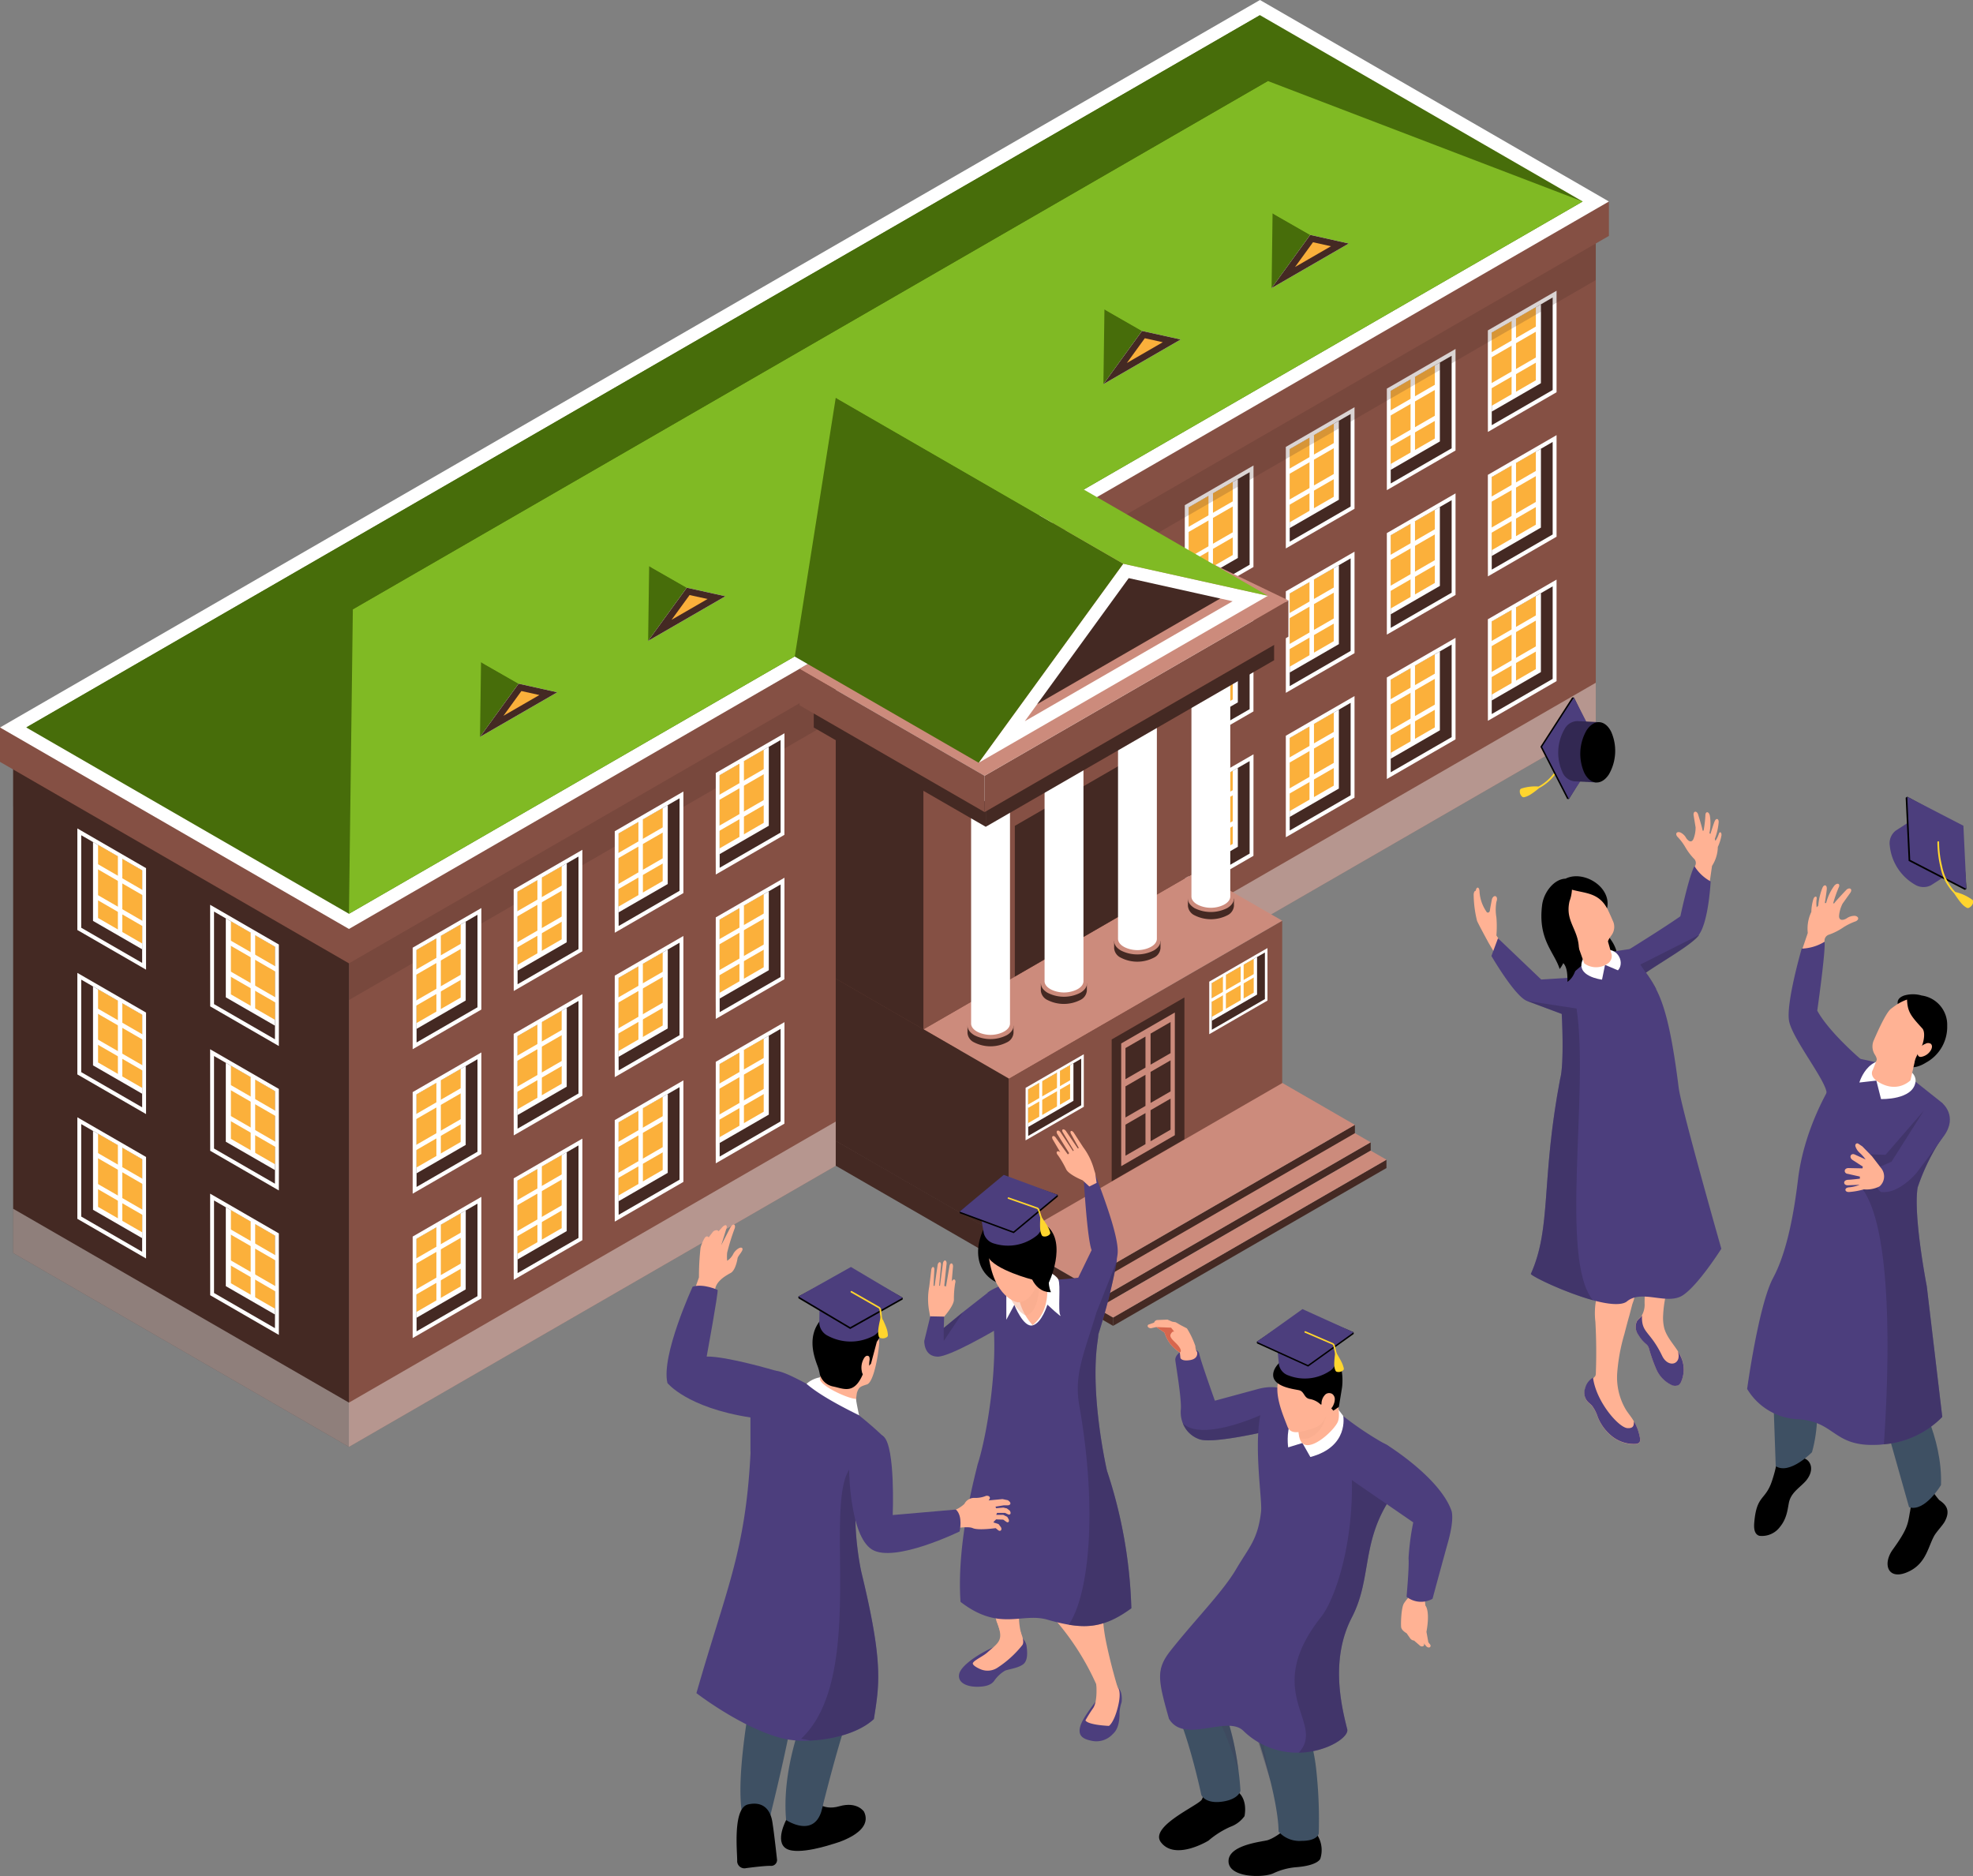 <svg xmlns="http://www.w3.org/2000/svg" height="100%" width="100%" viewBox="0 0 360.16 342.44">
  <rect x="0" y="0" width="360.16" height="342.44" fill="#808080" stroke="none"/>
  <defs>
    <style>
      .cls-1 {
        isolation: isolate;
      }

      .cls-2 {
        fill: #855044;
      }

      .cls-3, .cls-7 {
        fill: #fff;
      }

      .cls-4 {
        fill: #442923;
      }

      .cls-5 {
        fill: #fbb03b;
      }

      .cls-6 {
        opacity: 0.2;
      }

      .cls-17, .cls-19, .cls-21, .cls-6 {
        mix-blend-mode: multiply;
      }

      .cls-7 {
        opacity: 0.4;
        mix-blend-mode: overlay;
      }

      .cls-8 {
        fill: #476d0a;
      }

      .cls-9 {
        fill: #80ba24;
      }

      .cls-10 {
        fill: #cc8b7c;
      }

      .cls-11 {
        fill: #f2f2f2;
      }

      .cls-12 {
        fill: #4c3e7d;
      }

      .cls-13 {
        fill: #333;
      }

      .cls-14 {
        fill: #ffd52e;
      }

      .cls-15 {
        fill: #3e5063;
      }

      .cls-16 {
        fill: #ffb294;
      }

      .cls-17 {
        fill: #362c59;
      }

      .cls-17, .cls-19 {
        opacity: 0.5;
      }

      .cls-18 {
        fill: #322852;
      }

      .cls-19 {
        fill: #f7ab8d;
      }

      .cls-20 {
        fill: #d7664d;
      }

      .cls-21 {
        fill: #3d3d59;
        opacity: 0.3;
      }
    </style>
  </defs>
  <g class="cls-1">
    <g id="Ebene_2" data-name="Ebene 2">
      <g id="stage5Celebration">
        <g id="universityBuilding">
          <polygon class="cls-2" points="63.7 175.29 63.7 264.11 291.3 132.71 291.3 43.89 63.7 175.29"/>
          <g>
            <g>
              <g>
                <polygon class="cls-3" points="216.27 107.03 216.28 110.74 228.81 103.5 228.82 84.97 216.28 92.21 216.27 107.03"/>
                <polygon class="cls-4" points="228.11 86.2 225.96 87.44 216.99 92.62 216.99 107.03 216.99 109.51 228.11 103.09 228.11 86.2"/>
                <polygon class="cls-3" points="225.96 87.44 225.03 87.98 216.99 92.62 216.99 105.96 216.99 107.03 225.96 101.85 225.96 87.44"/>
                <polygon class="cls-5" points="225.03 87.97 216.99 92.62 216.99 105.96 225.03 101.31 225.03 87.97"/>
                <path class="cls-5" d="M225,88l-8,4.64Z"/>
                <polygon class="cls-3" points="216.65 96.35 225.37 91.32 225.37 92.26 216.65 97.29 216.65 96.35"/>
                <polygon class="cls-3" points="216.65 102 225.37 96.97 225.37 97.91 216.65 102.94 216.65 102"/>
                <polygon class="cls-3" points="221.42 90.01 221.42 103.63 220.6 104.07 220.6 90.3 221.42 90.01"/>
              </g>
              <g>
                <polygon class="cls-3" points="216.27 133.39 216.28 137.1 228.81 129.86 228.82 111.33 216.28 118.57 216.27 133.39"/>
                <polygon class="cls-4" points="228.11 112.56 225.96 113.8 216.99 118.98 216.99 133.39 216.99 135.87 228.11 129.45 228.11 112.56"/>
                <polygon class="cls-3" points="225.96 113.8 225.03 114.34 216.99 118.98 216.99 132.32 216.99 133.39 225.96 128.21 225.96 113.8"/>
                <polygon class="cls-5" points="225.03 114.34 216.99 118.98 216.99 132.32 225.03 127.68 225.03 114.34"/>
                <path class="cls-5" d="M225,114.34,217,119Z"/>
                <polygon class="cls-3" points="216.65 122.71 225.37 117.68 225.37 118.62 216.65 123.65 216.65 122.71"/>
                <polygon class="cls-3" points="216.65 128.36 225.37 123.33 225.37 124.27 216.65 129.3 216.65 128.36"/>
                <polygon class="cls-3" points="221.42 116.37 221.42 129.99 220.6 130.43 220.6 116.66 221.42 116.37"/>
              </g>
              <g>
                <polygon class="cls-3" points="216.27 159.75 216.28 163.47 228.81 156.22 228.82 137.69 216.28 144.94 216.27 159.75"/>
                <polygon class="cls-4" points="228.11 138.93 225.96 140.17 216.99 145.35 216.99 159.75 216.99 162.24 228.11 155.81 228.11 138.93"/>
                <polygon class="cls-3" points="225.96 140.17 225.03 140.7 216.99 145.35 216.99 158.69 216.99 159.75 225.96 154.57 225.96 140.17"/>
                <polygon class="cls-5" points="225.03 140.7 216.99 145.35 216.99 158.69 225.03 154.04 225.03 140.7"/>
                <path class="cls-5" d="M225,140.7l-8,4.65Z"/>
                <polygon class="cls-3" points="216.65 149.07 225.37 144.04 225.37 144.98 216.65 150.01 216.65 149.07"/>
                <polygon class="cls-3" points="216.65 154.72 225.37 149.69 225.37 150.63 216.65 155.66 216.65 154.72"/>
                <polygon class="cls-3" points="221.42 142.73 221.42 156.35 220.6 156.79 220.6 143.02 221.42 142.73"/>
              </g>
            </g>
            <g>
              <g>
                <polygon class="cls-3" points="234.72 96.39 234.72 100.11 247.26 92.87 247.26 74.33 234.72 81.58 234.72 96.39"/>
                <polygon class="cls-4" points="246.55 75.57 244.4 76.81 235.43 81.99 235.43 96.39 235.43 98.88 246.55 92.46 246.55 75.57"/>
                <polygon class="cls-3" points="244.4 76.81 243.48 77.34 235.43 81.99 235.43 95.33 235.43 96.39 244.4 91.22 244.4 76.81"/>
                <polygon class="cls-5" points="243.48 77.34 235.43 81.99 235.43 95.33 243.47 90.68 243.48 77.34"/>
                <path class="cls-5" d="M243.48,77.34l-8,4.65Z"/>
                <polygon class="cls-3" points="235.09 85.72 243.81 80.69 243.81 81.62 235.09 86.66 235.09 85.72"/>
                <polygon class="cls-3" points="235.09 91.36 243.81 86.33 243.81 87.27 235.09 92.31 235.09 91.36"/>
                <polygon class="cls-3" points="239.86 79.38 239.86 92.99 239.04 93.44 239.04 79.67 239.86 79.38"/>
              </g>
              <g>
                <polygon class="cls-3" points="234.72 122.76 234.72 126.47 247.26 119.23 247.26 100.7 234.72 107.94 234.72 122.76"/>
                <polygon class="cls-4" points="246.55 101.93 244.4 103.17 235.43 108.35 235.43 122.76 235.43 125.24 246.55 118.82 246.55 101.93"/>
                <polygon class="cls-3" points="244.4 103.17 243.48 103.71 235.43 108.35 235.43 121.69 235.43 122.76 244.4 117.58 244.4 103.17"/>
                <polygon class="cls-5" points="243.48 103.71 235.43 108.35 235.43 121.69 243.47 117.04 243.48 103.71"/>
                <path class="cls-5" d="M243.48,103.71l-8,4.64Z"/>
                <polygon class="cls-3" points="235.09 112.08 243.81 107.05 243.81 107.99 235.09 113.02 235.09 112.08"/>
                <polygon class="cls-3" points="235.09 117.73 243.81 112.7 243.81 113.64 235.09 118.67 235.09 117.73"/>
                <polygon class="cls-3" points="239.86 105.74 239.86 119.36 239.04 119.8 239.04 106.03 239.86 105.74"/>
              </g>
              <g>
                <polygon class="cls-3" points="234.72 149.12 234.72 152.83 247.26 145.59 247.26 127.06 234.72 134.3 234.72 149.12"/>
                <polygon class="cls-4" points="246.55 128.29 244.4 129.54 235.43 134.72 235.43 149.12 235.43 151.6 246.55 145.18 246.55 128.29"/>
                <polygon class="cls-3" points="244.4 129.54 243.48 130.07 235.43 134.72 235.43 148.05 235.43 149.12 244.4 143.94 244.4 129.54"/>
                <polygon class="cls-5" points="243.48 130.07 235.43 134.72 235.43 148.05 243.47 143.41 243.48 130.07"/>
                <path class="cls-5" d="M243.48,130.07l-8,4.65Z"/>
                <polygon class="cls-3" points="235.09 138.44 243.81 133.41 243.81 134.35 235.09 139.38 235.09 138.44"/>
                <polygon class="cls-3" points="235.09 144.09 243.81 139.06 243.81 140 235.09 145.03 235.09 144.09"/>
                <polygon class="cls-3" points="239.86 132.1 239.86 145.72 239.04 146.16 239.04 132.39 239.86 132.1"/>
              </g>
            </g>
            <g>
              <g>
                <polygon class="cls-3" points="253.16 85.76 253.16 89.47 265.7 82.23 265.7 63.7 253.16 70.94 253.16 85.76"/>
                <polygon class="cls-4" points="264.99 64.94 262.84 66.18 253.87 71.36 253.87 85.76 253.87 88.25 264.99 81.83 264.99 64.94"/>
                <polygon class="cls-3" points="262.84 66.18 261.92 66.71 253.87 71.36 253.87 84.69 253.87 85.76 262.84 80.58 262.84 66.18"/>
                <polygon class="cls-5" points="261.92 66.71 253.87 71.36 253.87 84.69 261.92 80.05 261.92 66.71"/>
                <path class="cls-5" d="M261.92,66.71l-8.05,4.65Z"/>
                <polygon class="cls-3" points="253.54 75.08 262.25 70.05 262.25 70.99 253.54 76.02 253.54 75.08"/>
                <polygon class="cls-3" points="253.53 80.73 262.25 75.7 262.25 76.64 253.54 81.67 253.53 80.73"/>
                <polygon class="cls-3" points="258.3 68.74 258.3 82.36 257.49 82.8 257.49 69.03 258.3 68.74"/>
              </g>
              <g>
                <polygon class="cls-3" points="253.16 112.13 253.16 115.84 265.7 108.6 265.7 90.06 253.16 97.31 253.16 112.13"/>
                <polygon class="cls-4" points="264.99 91.3 262.84 92.54 253.87 97.72 253.87 112.13 253.87 114.61 264.99 108.19 264.99 91.3"/>
                <polygon class="cls-3" points="262.84 92.54 261.92 93.08 253.87 97.72 253.87 111.06 253.87 112.13 262.84 106.95 262.84 92.54"/>
                <polygon class="cls-5" points="261.92 93.08 253.87 97.72 253.87 111.06 261.92 106.41 261.92 93.08"/>
                <path class="cls-5" d="M261.92,93.08l-8.05,4.64Z"/>
                <polygon class="cls-3" points="253.54 101.45 262.25 96.42 262.25 97.36 253.54 102.39 253.54 101.45"/>
                <polygon class="cls-3" points="253.53 107.1 262.25 102.06 262.25 103 253.54 108.04 253.53 107.1"/>
                <polygon class="cls-3" points="258.3 95.11 258.3 108.72 257.49 109.17 257.49 95.4 258.3 95.11"/>
              </g>
              <g>
                <polygon class="cls-3" points="253.16 138.49 253.16 142.2 265.7 134.96 265.7 116.43 253.16 123.67 253.16 138.49"/>
                <polygon class="cls-4" points="264.99 117.66 262.84 118.9 253.87 124.08 253.87 138.49 253.87 140.97 264.99 134.55 264.99 117.66"/>
                <polygon class="cls-3" points="262.84 118.9 261.92 119.44 253.87 124.08 253.87 137.42 253.87 138.49 262.84 133.31 262.84 118.9"/>
                <polygon class="cls-5" points="261.92 119.44 253.87 124.08 253.87 137.42 261.92 132.78 261.92 119.44"/>
                <path class="cls-5" d="M261.92,119.44l-8.05,4.64Z"/>
                <polygon class="cls-3" points="253.54 127.81 262.25 122.78 262.25 123.72 253.54 128.75 253.54 127.81"/>
                <polygon class="cls-3" points="253.53 133.46 262.25 128.43 262.25 129.37 253.54 134.4 253.53 133.46"/>
                <polygon class="cls-3" points="258.3 121.47 258.3 135.09 257.49 135.53 257.49 121.76 258.3 121.47"/>
              </g>
            </g>
            <g>
              <g>
                <polygon class="cls-3" points="271.6 75.13 271.61 78.84 284.14 71.6 284.14 53.07 271.6 60.31 271.6 75.13"/>
                <polygon class="cls-4" points="283.43 54.3 281.29 55.55 272.31 60.73 272.31 75.13 272.31 77.61 283.43 71.19 283.43 54.3"/>
                <polygon class="cls-3" points="281.29 55.55 280.36 56.08 272.31 60.73 272.31 74.06 272.31 75.13 281.28 69.95 281.29 55.55"/>
                <polygon class="cls-5" points="280.36 56.08 272.31 60.72 272.31 74.06 280.36 69.42 280.36 56.08"/>
                <path class="cls-5" d="M280.36,56.08l-8,4.64Z"/>
                <polygon class="cls-3" points="271.98 64.45 280.69 59.42 280.69 60.36 271.98 65.39 271.98 64.45"/>
                <polygon class="cls-3" points="271.98 70.1 280.69 65.07 280.69 66.01 271.98 71.04 271.98 70.1"/>
                <polygon class="cls-3" points="276.74 58.11 276.74 71.73 275.93 72.17 275.93 58.4 276.74 58.11"/>
              </g>
              <g>
                <polygon class="cls-3" points="271.6 101.49 271.61 105.21 284.14 97.97 284.14 79.43 271.6 86.68 271.6 101.49"/>
                <polygon class="cls-4" points="283.43 80.67 281.29 81.91 272.31 87.09 272.31 101.49 272.31 103.98 283.43 97.56 283.43 80.67"/>
                <polygon class="cls-3" points="281.29 81.91 280.36 82.44 272.31 87.09 272.31 100.43 272.31 101.49 281.28 96.31 281.29 81.91"/>
                <polygon class="cls-5" points="280.36 82.44 272.31 87.09 272.31 100.43 280.36 95.78 280.36 82.44"/>
                <path class="cls-5" d="M280.36,82.44l-8,4.65Z"/>
                <polygon class="cls-3" points="271.98 90.81 280.69 85.78 280.69 86.72 271.98 91.75 271.98 90.81"/>
                <polygon class="cls-3" points="271.98 96.47 280.69 91.43 280.69 92.37 271.98 97.41 271.98 96.47"/>
                <polygon class="cls-3" points="276.74 84.47 276.74 98.09 275.93 98.53 275.93 84.77 276.74 84.47"/>
              </g>
              <g>
                <polygon class="cls-3" points="271.6 127.86 271.61 131.57 284.14 124.33 284.14 105.8 271.6 113.04 271.6 127.86"/>
                <polygon class="cls-4" points="283.43 107.03 281.29 108.27 272.31 113.45 272.31 127.86 272.31 130.34 283.43 123.92 283.43 107.03"/>
                <polygon class="cls-3" points="281.29 108.27 280.36 108.81 272.31 113.45 272.31 126.79 272.31 127.86 281.28 122.68 281.29 108.27"/>
                <polygon class="cls-5" points="280.36 108.81 272.31 113.45 272.31 126.79 280.36 122.14 280.36 108.81"/>
                <path class="cls-5" d="M280.36,108.81l-8,4.64Z"/>
                <polygon class="cls-3" points="271.98 117.18 280.69 112.15 280.69 113.09 271.98 118.12 271.98 117.18"/>
                <polygon class="cls-3" points="271.98 122.83 280.69 117.8 280.69 118.74 271.98 123.77 271.98 122.83"/>
                <polygon class="cls-3" points="276.74 110.84 276.74 124.45 275.93 124.9 275.93 111.13 276.74 110.84"/>
              </g>
            </g>
          </g>
          <g class="cls-6">
            <polygon class="cls-4" points="63.7 174.46 2.4 139.06 2.4 147.14 63.7 182.54 291.3 51.13 291.3 43.05 63.7 174.46"/>
          </g>
          <polygon class="cls-4" points="2.4 228.72 63.7 264.11 63.7 175.29 2.4 139.9 2.4 228.72"/>
          <polygon class="cls-7" points="63.7 256.03 2.4 220.64 2.4 228.72 63.7 264.11 291.3 132.71 291.3 124.63 63.7 256.03"/>
          <polygon class="cls-2" points="0 132.79 0 139.07 63.7 175.85 293.7 43.06 293.7 36.78 230 6.29 0 132.79"/>
          <polygon class="cls-3" points="230 0 0 132.79 63.7 169.57 293.7 36.78 230 0"/>
          <polygon class="cls-8" points="4.79 132.79 230 2.77 288.91 36.78 63.7 166.8 4.79 132.79"/>
          <polygon class="cls-9" points="64.41 111.22 231.44 14.79 288.91 36.78 63.7 166.8 64.41 111.22"/>
          <polygon class="cls-8" points="64.41 111.22 231.44 14.79 230 2.77 4.79 132.79 64.41 111.22"/>
          <polygon class="cls-4" points="247.33 209.89 197.44 238.7 197.44 234.13 247.33 205.32 247.33 209.89"/>
          <polygon class="cls-10" points="247.33 205.33 197.44 234.13 152.56 208.22 202.46 179.42 247.33 205.33"/>
          <polygon class="cls-4" points="197.44 238.7 152.56 212.79 152.56 208.22 197.44 234.13 197.44 238.7"/>
          <polygon class="cls-4" points="200.31 238.84 200.31 237.31 197.44 235.65 197.44 238.7 200.31 240.36 203.19 242.02 203.19 240.5 200.31 238.84"/>
          <polygon class="cls-4" points="250.21 210.03 200.31 238.84 200.31 237.31 250.21 208.51 250.21 210.03"/>
          <polygon class="cls-10" points="247.33 206.85 197.44 235.65 200.31 237.32 250.21 208.51 247.33 206.85"/>
          <polygon class="cls-4" points="253.09 213.21 203.19 242.02 203.19 240.5 253.09 211.69 253.09 213.21"/>
          <polygon class="cls-10" points="250.21 210.03 200.31 238.84 203.19 240.5 253.09 211.69 250.21 210.03"/>
          <polygon class="cls-2" points="234.06 197.71 184.15 226.52 184.15 196.87 234.06 168.06 234.06 197.71"/>
          <polygon class="cls-10" points="218.47 159.08 168.56 187.9 184.15 196.87 234.06 168.06 218.47 159.08"/>
          <polygon class="cls-2" points="218.44 159.1 168.56 187.9 168.56 143.12 218.44 114.32 218.44 159.1"/>
          <polygon class="cls-4" points="185.25 150.75 204.9 139.41 204.9 166.91 185.25 178.26 185.25 150.75"/>
          <polygon class="cls-4" points="168.56 187.9 152.56 178.66 152.56 133.88 168.56 143.12 168.56 187.9"/>
          <g>
            <path class="cls-4" d="M224.57,164.05a3.35,3.35,0,0,0-.55-.39,6.55,6.55,0,0,0-5.94,0,3.07,3.07,0,0,0-.56.39h-.67v1.32a2.1,2.1,0,0,0,1.23,1.72,6.61,6.61,0,0,0,5.94,0,2.1,2.1,0,0,0,1.23-1.72v-1.32Z"/>
            <path class="cls-10" d="M224,162.34c1.64.94,1.64,2.48,0,3.43a6.61,6.61,0,0,1-5.94,0c-1.64-1-1.64-2.49,0-3.43a6.55,6.55,0,0,1,5.94,0Z"/>
            <path class="cls-3" d="M224,110.11a3.74,3.74,0,0,0-1.59-.77,5.65,5.65,0,0,0-2.77,0,3.64,3.64,0,0,0-1.58.77h-.57v53.53c0,.72.66,1.45,2,1.84a5.42,5.42,0,0,0,3.09,0c1.33-.39,2-1.12,2-1.84V110.11Z"/>
            <path class="cls-4" d="M211.16,171.78a3.35,3.35,0,0,0-.55-.39,6.57,6.57,0,0,0-6,0,3.35,3.35,0,0,0-.55.39h-.68v1.32a2.1,2.1,0,0,0,1.23,1.72,6.57,6.57,0,0,0,6,0,2.1,2.1,0,0,0,1.23-1.72v-1.32Z"/>
            <path class="cls-10" d="M210.61,170.07c1.64.94,1.64,2.48,0,3.43a6.63,6.63,0,0,1-6,0c-1.64-.95-1.64-2.49,0-3.43a6.57,6.57,0,0,1,6,0Z"/>
            <path class="cls-3" d="M210.6,117.84a3.75,3.75,0,0,0-1.58-.77,5.9,5.9,0,0,0-2.77,0,3.75,3.75,0,0,0-1.58.77h-.58v53.53c0,.72.67,1.45,2,1.84a5.42,5.42,0,0,0,3.09,0c1.33-.39,2-1.12,2-1.84V117.84Z"/>
            <path class="cls-4" d="M197.75,179.51a3.07,3.07,0,0,0-.56-.39,6.55,6.55,0,0,0-5.94,0,3.35,3.35,0,0,0-.55.39H190v1.32a2.09,2.09,0,0,0,1.23,1.72,6.61,6.61,0,0,0,5.94,0,2.09,2.09,0,0,0,1.23-1.72v-1.32Z"/>
            <path class="cls-10" d="M197.19,177.8c1.64.94,1.64,2.48,0,3.43a6.55,6.55,0,0,1-5.94,0c-1.64-.95-1.64-2.49,0-3.43a6.55,6.55,0,0,1,5.94,0Z"/>
            <path class="cls-3" d="M197.19,125.57a3.75,3.75,0,0,0-1.58-.77,5.9,5.9,0,0,0-2.77,0,3.8,3.8,0,0,0-1.59.77h-.57V179.1c0,.72.67,1.45,2,1.84a5.45,5.45,0,0,0,3.1,0c1.33-.39,2-1.12,2-1.84V125.57Z"/>
            <path class="cls-4" d="M184.33,187.24a3,3,0,0,0-.55-.39,6.55,6.55,0,0,0-5.94,0,3,3,0,0,0-.55.39h-.68v1.32a2.08,2.08,0,0,0,1.23,1.72,6.55,6.55,0,0,0,5.94,0,2.08,2.08,0,0,0,1.23-1.72v-1.32Z"/>
            <path class="cls-10" d="M183.78,185.53c1.64.95,1.64,2.48,0,3.43a6.55,6.55,0,0,1-5.94,0c-1.64-1-1.64-2.48,0-3.43a6.55,6.55,0,0,1,5.94,0Z"/>
            <path class="cls-3" d="M183.78,133.3a3.82,3.82,0,0,0-1.58-.77,5.9,5.9,0,0,0-2.77,0,3.8,3.8,0,0,0-1.59.77h-.57v53.53c0,.72.66,1.45,2,1.85a5.45,5.45,0,0,0,3.1,0c1.33-.4,2-1.13,2-1.85V133.3Z"/>
          </g>
          <polygon class="cls-4" points="232.58 120.52 179.94 150.92 179.94 146.36 232.58 115.96 232.58 120.52"/>
          <polygon class="cls-11" points="232.58 115.96 179.94 146.35 148.55 128.24 201.2 97.84 232.58 115.96"/>
          <polygon class="cls-4" points="179.94 150.92 148.55 132.8 148.55 128.24 179.94 146.35 179.94 150.92"/>
          <polygon class="cls-2" points="235.19 116.22 179.73 148.24 179.73 141.61 235.19 109.59 235.19 116.22"/>
          <polygon class="cls-10" points="235.19 109.59 179.73 141.61 145.95 122.1 152.57 118.26 201.41 93.33 235.19 109.59"/>
          <polygon class="cls-2" points="179.73 148.24 145.95 128.74 145.95 122.1 179.73 141.61 179.73 148.24"/>
          <polygon class="cls-3" points="231.44 108.76 178.65 139.23 205.04 102.9 231.44 108.76"/>
          <polygon class="cls-10" points="187.07 131.65 189.33 128.54 207.75 108.76 222.76 109.25 225.01 109.75 187.07 131.65"/>
          <polygon class="cls-4" points="189.33 128.54 206.04 105.53 222.75 109.25 189.33 128.54"/>
          <polygon class="cls-8" points="145.08 119.85 152.56 72.61 205.04 102.9 178.65 139.23 145.08 119.85"/>
          <g>
            <polygon class="cls-3" points="229.24 174.28 231.37 173.06 231.37 182.64 220.74 188.78 220.74 179.19 229.24 174.28"/>
            <polygon class="cls-4" points="221.21 187.97 221.21 186.32 221.21 179.46 229.47 174.69 230.9 173.87 230.9 182.37 221.21 187.97"/>
            <polygon class="cls-3" points="221.21 186.32 221.21 185.62 221.21 179.46 228.86 175.04 229.47 174.69 229.47 181.55 221.21 186.32"/>
            <polygon class="cls-5" points="221.21 185.62 221.21 179.46 228.86 175.04 228.86 181.2 221.21 185.62"/>
            <path class="cls-5" d="M221.21,185.62v0Z"/>
            <polygon class="cls-3" points="223.24 178.03 223.24 184.7 223.78 184.39 223.78 177.72 223.24 178.03"/>
            <polygon class="cls-3" points="226.48 176.16 226.48 182.83 227.02 182.52 227.02 175.85 226.48 176.16"/>
            <polygon class="cls-3" points="221.18 182.87 228.99 178.36 228.97 177.75 221.07 182.3 221.18 182.87"/>
          </g>
          <g>
            <g>
              <g>
                <polygon class="cls-3" points="75.33 187.81 75.33 191.52 87.87 184.28 87.87 165.75 75.33 172.99 75.33 187.81"/>
                <polygon class="cls-4" points="87.16 166.98 85.02 168.22 76.04 173.4 76.04 187.81 76.04 190.29 87.16 183.87 87.16 166.98"/>
                <polygon class="cls-3" points="85.02 168.22 84.09 168.76 76.04 173.4 76.04 186.74 76.04 187.81 85.01 182.63 85.02 168.22"/>
                <polygon class="cls-5" points="84.09 168.76 76.04 173.4 76.04 186.74 84.09 182.1 84.09 168.76"/>
                <path class="cls-5" d="M84.09,168.76l-8,4.64Z"/>
                <polygon class="cls-3" points="75.71 177.13 84.42 172.1 84.42 173.04 75.71 178.07 75.71 177.13"/>
                <polygon class="cls-3" points="75.7 182.78 84.42 177.75 84.42 178.69 75.71 183.72 75.7 182.78"/>
                <polygon class="cls-3" points="80.47 170.79 80.47 184.41 79.66 184.85 79.66 171.08 80.47 170.79"/>
              </g>
              <g>
                <polygon class="cls-3" points="75.33 214.17 75.33 217.89 87.87 210.65 87.87 192.11 75.33 199.35 75.33 214.17"/>
                <polygon class="cls-4" points="87.16 193.35 85.02 194.59 76.04 199.77 76.04 214.17 76.04 216.66 87.16 210.24 87.16 193.35"/>
                <polygon class="cls-3" points="85.02 194.59 84.09 195.12 76.04 199.77 76.04 213.1 76.04 214.17 85.01 208.99 85.02 194.59"/>
                <polygon class="cls-5" points="84.09 195.12 76.04 199.77 76.04 213.1 84.09 208.46 84.09 195.12"/>
                <path class="cls-5" d="M84.09,195.12l-8,4.65Z"/>
                <polygon class="cls-3" points="75.71 203.5 84.42 198.46 84.42 199.4 75.71 204.43 75.71 203.5"/>
                <polygon class="cls-3" points="75.7 209.14 84.42 204.11 84.42 205.05 75.71 210.09 75.7 209.14"/>
                <polygon class="cls-3" points="80.47 197.15 80.47 210.77 79.66 211.21 79.66 197.44 80.47 197.15"/>
              </g>
              <g>
                <polygon class="cls-3" points="75.33 240.54 75.33 244.25 87.87 237.01 87.87 218.47 75.33 225.72 75.33 240.54"/>
                <polygon class="cls-4" points="87.16 219.71 85.02 220.95 76.04 226.13 76.04 240.54 76.04 243.02 87.16 236.6 87.16 219.71"/>
                <polygon class="cls-3" points="85.02 220.95 84.09 221.49 76.04 226.13 76.04 239.47 76.04 240.54 85.01 235.36 85.02 220.95"/>
                <polygon class="cls-5" points="84.09 221.49 76.04 226.13 76.04 239.47 84.09 234.82 84.09 221.49"/>
                <path class="cls-5" d="M84.09,221.49l-8,4.64Z"/>
                <polygon class="cls-3" points="75.71 229.86 84.42 224.83 84.42 225.77 75.71 230.8 75.71 229.86"/>
                <polygon class="cls-3" points="75.7 235.51 84.42 230.47 84.42 231.42 75.71 236.45 75.7 235.51"/>
                <polygon class="cls-3" points="80.47 223.52 80.47 237.13 79.66 237.58 79.66 223.81 80.47 223.52"/>
              </g>
            </g>
            <g>
              <g>
                <polygon class="cls-3" points="93.77 177.18 93.78 180.89 106.31 173.65 106.31 155.12 93.77 162.36 93.77 177.18"/>
                <polygon class="cls-4" points="105.6 156.35 103.46 157.59 94.48 162.77 94.48 177.18 94.48 179.66 105.6 173.24 105.6 156.35"/>
                <polygon class="cls-3" points="103.46 157.59 102.53 158.13 94.48 162.77 94.48 176.11 94.48 177.18 103.45 172 103.46 157.59"/>
                <polygon class="cls-5" points="102.53 158.13 94.48 162.77 94.48 176.11 102.53 171.46 102.53 158.13"/>
                <path class="cls-5" d="M102.53,158.13l-8,4.64Z"/>
                <polygon class="cls-3" points="94.15 166.5 102.86 161.47 102.86 162.41 94.15 167.44 94.15 166.5"/>
                <polygon class="cls-3" points="94.15 172.15 102.86 167.12 102.86 168.06 94.15 173.09 94.15 172.15"/>
                <polygon class="cls-3" points="98.91 160.16 98.91 173.78 98.1 174.22 98.1 160.45 98.91 160.16"/>
              </g>
              <g>
                <polygon class="cls-3" points="93.77 203.54 93.78 207.25 106.31 200.01 106.31 181.48 93.77 188.72 93.77 203.54"/>
                <polygon class="cls-4" points="105.6 182.71 103.46 183.96 94.48 189.13 94.48 203.54 94.48 206.02 105.6 199.6 105.6 182.71"/>
                <polygon class="cls-3" points="103.46 183.96 102.53 184.49 94.48 189.13 94.48 202.47 94.48 203.54 103.45 198.36 103.46 183.96"/>
                <polygon class="cls-5" points="102.53 184.49 94.48 189.13 94.48 202.47 102.53 197.83 102.53 184.49"/>
                <path class="cls-5" d="M102.53,184.49l-8,4.65Z"/>
                <polygon class="cls-3" points="94.15 192.86 102.86 187.83 102.86 188.77 94.15 193.8 94.15 192.86"/>
                <polygon class="cls-3" points="94.15 198.51 102.86 193.48 102.86 194.42 94.15 199.45 94.15 198.51"/>
                <polygon class="cls-3" points="98.91 186.52 98.91 200.14 98.1 200.58 98.1 186.81 98.91 186.52"/>
              </g>
              <g>
                <polygon class="cls-3" points="93.77 229.9 93.78 233.62 106.31 226.38 106.31 207.84 93.77 215.09 93.77 229.9"/>
                <polygon class="cls-4" points="105.6 209.08 103.46 210.32 94.48 215.5 94.48 229.9 94.48 232.39 105.6 225.97 105.6 209.08"/>
                <polygon class="cls-3" points="103.46 210.32 102.53 210.85 94.48 215.5 94.48 228.84 94.48 229.9 103.45 224.72 103.46 210.32"/>
                <polygon class="cls-5" points="102.53 210.85 94.48 215.5 94.48 228.84 102.53 224.19 102.53 210.85"/>
                <path class="cls-5" d="M102.53,210.85l-8,4.65Z"/>
                <polygon class="cls-3" points="94.15 219.23 102.86 214.19 102.86 215.13 94.15 220.16 94.15 219.23"/>
                <polygon class="cls-3" points="94.15 224.88 102.86 219.84 102.86 220.78 94.15 225.82 94.15 224.88"/>
                <polygon class="cls-3" points="98.91 212.88 98.91 226.5 98.1 226.94 98.1 213.18 98.91 212.88"/>
              </g>
            </g>
            <g>
              <g>
                <polygon class="cls-3" points="112.21 166.54 112.22 170.26 124.75 163.02 124.75 144.48 112.22 151.73 112.21 166.54"/>
                <polygon class="cls-4" points="124.05 145.72 121.9 146.96 112.93 152.14 112.92 166.54 112.93 169.03 124.04 162.61 124.05 145.72"/>
                <polygon class="cls-3" points="121.9 146.96 120.97 147.5 112.93 152.14 112.92 165.48 112.92 166.54 121.89 161.37 121.9 146.96"/>
                <polygon class="cls-5" points="120.97 147.5 112.93 152.14 112.92 165.48 120.97 160.83 120.97 147.5"/>
                <path class="cls-5" d="M121,147.5l-8,4.64Z"/>
                <polygon class="cls-3" points="112.59 155.87 121.3 150.84 121.31 151.78 112.59 156.81 112.59 155.87"/>
                <polygon class="cls-3" points="112.59 161.52 121.3 156.49 121.31 157.43 112.59 162.46 112.59 161.52"/>
                <polygon class="cls-3" points="117.35 149.53 117.36 163.14 116.54 163.59 116.54 149.82 117.35 149.53"/>
              </g>
              <g>
                <polygon class="cls-3" points="112.21 192.91 112.22 196.62 124.75 189.38 124.75 170.85 112.22 178.09 112.21 192.91"/>
                <polygon class="cls-4" points="124.05 172.08 121.9 173.32 112.93 178.5 112.92 192.91 112.93 195.39 124.04 188.97 124.05 172.08"/>
                <polygon class="cls-3" points="121.9 173.32 120.97 173.86 112.93 178.5 112.92 191.84 112.92 192.91 121.89 187.73 121.9 173.32"/>
                <polygon class="cls-5" points="120.97 173.86 112.93 178.5 112.92 191.84 120.97 187.19 120.97 173.86"/>
                <path class="cls-5" d="M121,173.86l-8,4.64Z"/>
                <polygon class="cls-3" points="112.59 182.23 121.3 177.2 121.31 178.14 112.59 183.17 112.59 182.23"/>
                <polygon class="cls-3" points="112.59 187.88 121.3 182.85 121.31 183.79 112.59 188.82 112.59 187.88"/>
                <polygon class="cls-3" points="117.35 175.89 117.36 189.51 116.54 189.95 116.54 176.18 117.35 175.89"/>
              </g>
              <g>
                <polygon class="cls-3" points="112.21 219.27 112.22 222.99 124.75 215.74 124.75 197.21 112.22 204.46 112.21 219.27"/>
                <polygon class="cls-4" points="124.05 198.45 121.9 199.69 112.93 204.87 112.92 219.27 112.93 221.75 124.04 215.34 124.05 198.45"/>
                <polygon class="cls-3" points="121.9 199.69 120.97 200.22 112.93 204.87 112.92 218.21 112.92 219.27 121.89 214.09 121.9 199.69"/>
                <polygon class="cls-5" points="120.97 200.22 112.93 204.87 112.92 218.21 120.97 213.56 120.97 200.22"/>
                <path class="cls-5" d="M121,200.22l-8,4.65Z"/>
                <polygon class="cls-3" points="112.59 208.59 121.3 203.56 121.31 204.5 112.59 209.53 112.59 208.59"/>
                <polygon class="cls-3" points="112.59 214.24 121.3 209.21 121.31 210.15 112.59 215.18 112.59 214.24"/>
                <polygon class="cls-3" points="117.35 202.25 117.36 215.87 116.54 216.31 116.54 202.54 117.35 202.25"/>
              </g>
            </g>
            <g>
              <g>
                <polygon class="cls-3" points="130.65 155.91 130.66 159.63 143.19 152.39 143.2 133.85 130.66 141.1 130.65 155.91"/>
                <polygon class="cls-4" points="142.49 135.09 140.34 136.33 131.37 141.51 131.37 155.91 131.37 158.4 142.49 151.98 142.49 135.09"/>
                <polygon class="cls-3" points="140.34 136.33 139.41 136.86 131.37 141.51 131.36 154.85 131.36 155.91 140.34 150.73 140.34 136.33"/>
                <polygon class="cls-5" points="139.41 136.86 131.37 141.51 131.37 154.85 139.41 150.2 139.41 136.86"/>
                <path class="cls-5" d="M139.41,136.86l-8,4.65Z"/>
                <polygon class="cls-3" points="131.03 145.24 139.75 140.2 139.75 141.14 131.03 146.17 131.03 145.24"/>
                <polygon class="cls-3" points="131.03 150.88 139.75 145.85 139.75 146.79 131.03 151.82 131.03 150.88"/>
                <polygon class="cls-3" points="135.8 138.9 135.8 152.51 134.98 152.96 134.98 139.19 135.8 138.9"/>
              </g>
              <g>
                <polygon class="cls-3" points="130.65 182.28 130.66 185.99 143.19 178.75 143.2 160.22 130.66 167.46 130.65 182.28"/>
                <polygon class="cls-4" points="142.49 161.45 140.34 162.69 131.37 167.87 131.37 182.28 131.37 184.76 142.49 178.34 142.49 161.45"/>
                <polygon class="cls-3" points="140.34 162.69 139.41 163.23 131.37 167.87 131.36 181.21 131.36 182.28 140.34 177.1 140.34 162.69"/>
                <polygon class="cls-5" points="139.41 163.23 131.37 167.87 131.37 181.21 139.41 176.56 139.41 163.23"/>
                <path class="cls-5" d="M139.41,163.23l-8,4.64Z"/>
                <polygon class="cls-3" points="131.03 171.6 139.75 166.57 139.75 167.51 131.03 172.54 131.03 171.6"/>
                <polygon class="cls-3" points="131.03 177.25 139.75 172.22 139.75 173.16 131.03 178.19 131.03 177.25"/>
                <polygon class="cls-3" points="135.8 165.26 135.8 178.88 134.98 179.32 134.98 165.55 135.8 165.26"/>
              </g>
              <g>
                <polygon class="cls-3" points="130.65 208.64 130.66 212.35 143.19 205.11 143.2 186.58 130.66 193.82 130.65 208.64"/>
                <polygon class="cls-4" points="142.49 187.81 140.34 189.06 131.37 194.24 131.37 208.64 131.37 211.12 142.49 204.7 142.49 187.81"/>
                <polygon class="cls-3" points="140.34 189.06 139.41 189.59 131.37 194.24 131.36 207.57 131.36 208.64 140.34 203.46 140.34 189.06"/>
                <polygon class="cls-5" points="139.41 189.59 131.37 194.23 131.37 207.57 139.41 202.93 139.41 189.59"/>
                <path class="cls-5" d="M139.41,189.59l-8,4.64Z"/>
                <polygon class="cls-3" points="131.03 197.96 139.75 192.93 139.75 193.87 131.03 198.9 131.03 197.96"/>
                <polygon class="cls-3" points="131.03 203.61 139.75 198.58 139.75 199.52 131.03 204.55 131.03 203.61"/>
                <polygon class="cls-3" points="135.8 191.62 135.8 205.24 134.98 205.68 134.98 191.91 135.8 191.62"/>
              </g>
            </g>
          </g>
          <polygon class="cls-3" points="195.71 193.67 197.84 192.44 197.84 202.03 187.21 208.16 187.22 198.57 195.71 193.67"/>
          <polygon class="cls-4" points="187.69 207.35 187.69 205.71 187.69 198.85 195.95 194.07 197.37 193.25 197.37 201.75 187.69 207.35"/>
          <polygon class="cls-3" points="187.69 205.71 187.69 205 187.69 198.85 195.34 194.43 195.95 194.07 195.95 200.94 187.69 205.71"/>
          <polygon class="cls-5" points="187.69 205 187.69 198.85 195.34 194.43 195.34 200.58 187.69 205"/>
          <path class="cls-5" d="M187.69,205v0Z"/>
          <polygon class="cls-3" points="189.71 197.42 189.71 204.08 190.25 203.77 190.25 197.11 189.71 197.42"/>
          <polygon class="cls-3" points="192.95 195.55 192.95 202.21 193.49 201.9 193.49 195.24 192.95 195.55"/>
          <polygon class="cls-3" points="187.65 202.25 195.46 197.74 195.45 197.13 187.55 201.69 187.65 202.25"/>
          <polygon class="cls-4" points="184.15 226.52 152.56 208.28 152.56 178.63 184.15 196.87 184.15 226.52"/>
          <polygon class="cls-4" points="202.93 215.62 216.21 207.96 216.21 182.07 202.93 189.74 202.93 215.62"/>
          <polygon class="cls-10" points="214.46 207.22 214.46 184.82 204.67 190.47 204.67 212.87 214.46 207.22"/>
          <polygon class="cls-4" points="213.68 192.24 213.68 186.56 210.03 188.67 210.03 194.34 213.68 192.24"/>
          <polygon class="cls-4" points="209.1 194.88 209.1 189.21 205.45 191.31 205.45 196.99 209.1 194.88"/>
          <polygon class="cls-4" points="213.68 199.22 213.68 193.55 210.03 195.66 210.03 201.33 213.68 199.22"/>
          <polygon class="cls-4" points="209.1 201.87 209.1 196.19 205.45 198.3 205.45 203.98 209.1 201.87"/>
          <polygon class="cls-4" points="213.68 206.21 213.68 200.54 210.03 202.65 210.03 208.32 213.68 206.21"/>
          <polygon class="cls-4" points="209.1 208.85 209.1 203.18 205.45 205.29 205.45 210.96 209.1 208.85"/>
          <polygon class="cls-9" points="197.84 89.36 152.56 72.61 205.04 102.9 231.44 108.75 197.84 89.36"/>
          <g>
            <g>
              <g>
                <polygon class="cls-3" points="50.91 187.23 50.9 190.94 38.37 183.7 38.36 165.16 50.9 172.41 50.91 187.23"/>
                <polygon class="cls-4" points="39.07 166.4 41.22 167.64 50.19 172.82 50.2 187.23 50.19 189.71 39.07 183.29 39.07 166.4"/>
                <polygon class="cls-3" points="41.22 167.64 42.15 168.18 50.19 172.82 50.2 186.16 50.2 187.23 41.22 182.05 41.22 167.64"/>
                <polygon class="cls-5" points="42.15 168.18 50.19 172.82 50.2 186.16 42.15 181.51 42.15 168.18"/>
                <path class="cls-5" d="M42.14,168.18l8,4.64Z"/>
                <polygon class="cls-3" points="50.53 176.55 41.81 171.52 41.81 172.46 50.53 177.49 50.53 176.55"/>
                <polygon class="cls-3" points="50.53 182.2 41.81 177.17 41.81 178.11 50.53 183.14 50.53 182.2"/>
                <polygon class="cls-3" points="45.76 170.21 45.76 183.82 46.58 184.27 46.58 170.5 45.76 170.21"/>
              </g>
              <g>
                <polygon class="cls-3" points="50.91 213.59 50.9 217.3 38.37 210.06 38.36 191.53 50.9 198.77 50.91 213.59"/>
                <polygon class="cls-4" points="39.07 192.76 41.22 194 50.19 199.18 50.2 213.59 50.19 216.07 39.07 209.65 39.07 192.76"/>
                <polygon class="cls-3" points="41.22 194 42.15 194.54 50.19 199.18 50.2 212.52 50.2 213.59 41.22 208.41 41.22 194"/>
                <polygon class="cls-5" points="42.15 194.54 50.19 199.18 50.2 212.52 42.15 207.88 42.15 194.54"/>
                <path class="cls-5" d="M42.14,194.54l8,4.64Z"/>
                <polygon class="cls-3" points="50.53 202.91 41.81 197.88 41.81 198.82 50.53 203.85 50.53 202.91"/>
                <polygon class="cls-3" points="50.53 208.56 41.81 203.53 41.81 204.47 50.53 209.5 50.53 208.56"/>
                <polygon class="cls-3" points="45.76 196.57 45.76 210.19 46.58 210.63 46.58 196.86 45.76 196.57"/>
              </g>
              <g>
                <polygon class="cls-3" points="50.91 239.95 50.9 243.67 38.37 236.43 38.36 217.89 50.9 225.14 50.91 239.95"/>
                <polygon class="cls-4" points="39.07 219.13 41.22 220.37 50.19 225.55 50.2 239.95 50.19 242.44 39.07 236.02 39.07 219.13"/>
                <polygon class="cls-3" points="41.22 220.37 42.15 220.9 50.19 225.55 50.2 238.89 50.2 239.95 41.22 234.77 41.22 220.37"/>
                <polygon class="cls-5" points="42.15 220.9 50.19 225.55 50.2 238.89 42.15 234.24 42.15 220.9"/>
                <path class="cls-5" d="M42.14,220.9l8,4.65Z"/>
                <polygon class="cls-3" points="50.53 229.28 41.81 224.24 41.81 225.18 50.53 230.21 50.53 229.28"/>
                <polygon class="cls-3" points="50.53 234.92 41.81 229.89 41.81 230.83 50.53 235.87 50.53 234.92"/>
                <polygon class="cls-3" points="45.76 222.93 45.76 236.55 46.58 236.99 46.58 223.22 45.76 222.93"/>
              </g>
            </g>
            <g>
              <g>
                <polygon class="cls-3" points="26.66 173.28 26.66 177 14.12 169.76 14.12 151.22 26.66 158.47 26.66 173.28"/>
                <polygon class="cls-4" points="14.83 152.46 16.98 153.7 25.95 158.88 25.95 173.28 25.95 175.77 14.83 169.35 14.83 152.46"/>
                <polygon class="cls-3" points="16.98 153.7 17.9 154.23 25.95 158.88 25.95 172.22 25.95 173.28 16.98 168.1 16.98 153.7"/>
                <polygon class="cls-5" points="17.9 154.23 25.95 158.88 25.95 172.22 17.9 167.57 17.9 154.23"/>
                <path class="cls-5" d="M17.9,154.23,26,158.88Z"/>
                <polygon class="cls-3" points="26.28 162.61 17.57 157.57 17.57 158.51 26.28 163.55 26.28 162.61"/>
                <polygon class="cls-3" points="26.29 168.26 17.57 163.22 17.57 164.16 26.28 169.2 26.29 168.26"/>
                <polygon class="cls-3" points="21.52 156.27 21.52 169.88 22.33 170.33 22.33 156.56 21.52 156.27"/>
              </g>
              <g>
                <polygon class="cls-3" points="26.66 199.65 26.66 203.36 14.12 196.12 14.12 177.59 26.66 184.83 26.66 199.65"/>
                <polygon class="cls-4" points="14.83 178.82 16.98 180.06 25.95 185.24 25.95 199.65 25.95 202.13 14.83 195.71 14.83 178.82"/>
                <polygon class="cls-3" points="16.98 180.06 17.9 180.6 25.95 185.24 25.95 198.58 25.95 199.65 16.98 194.47 16.98 180.06"/>
                <polygon class="cls-5" points="17.9 180.6 25.95 185.24 25.95 198.58 17.9 193.94 17.9 180.6"/>
                <path class="cls-5" d="M17.9,180.6,26,185.24Z"/>
                <polygon class="cls-3" points="26.28 188.97 17.57 183.94 17.57 184.88 26.28 189.91 26.28 188.97"/>
                <polygon class="cls-3" points="26.29 194.62 17.57 189.59 17.57 190.53 26.28 195.56 26.29 194.62"/>
                <polygon class="cls-3" points="21.52 182.63 21.52 196.25 22.33 196.69 22.33 182.92 21.52 182.63"/>
              </g>
              <g>
                <polygon class="cls-3" points="26.66 226.01 26.66 229.72 14.12 222.48 14.12 203.95 26.66 211.19 26.66 226.01"/>
                <polygon class="cls-4" points="14.83 205.19 16.98 206.43 25.95 211.61 25.95 226.01 25.95 228.5 14.83 222.07 14.83 205.19"/>
                <polygon class="cls-3" points="16.98 206.43 17.9 206.96 25.95 211.61 25.95 224.94 25.95 226.01 16.98 220.83 16.98 206.43"/>
                <polygon class="cls-5" points="17.9 206.96 25.95 211.61 25.95 224.94 17.9 220.3 17.9 206.96"/>
                <path class="cls-5" d="M17.9,207,26,211.61Z"/>
                <polygon class="cls-3" points="26.28 215.33 17.57 210.3 17.57 211.24 26.28 216.27 26.28 215.33"/>
                <polygon class="cls-3" points="26.29 220.98 17.57 215.95 17.57 216.89 26.28 221.92 26.29 220.98"/>
                <polygon class="cls-3" points="21.52 208.99 21.52 222.61 22.33 223.05 22.33 209.28 21.52 208.99"/>
              </g>
            </g>
          </g>
          <g>
            <polygon class="cls-8" points="87.62 134.56 87.81 120.88 94.67 124.8 87.62 134.56"/>
            <polygon class="cls-9" points="101.72 126.41 87.81 120.88 94.67 124.8 101.72 126.41"/>
            <polygon class="cls-3" points="101.73 126.37 87.62 134.51 94.67 124.8 101.73 126.37"/>
            <polygon class="cls-4" points="101.73 126.37 87.62 134.51 94.67 124.8 101.73 126.37"/>
            <polygon class="cls-5" points="95.18 126.14 98.46 126.87 91.9 130.66 95.18 126.14"/>
          </g>
          <g>
            <polygon class="cls-8" points="118.31 117.03 118.5 103.35 125.37 107.28 118.31 117.03"/>
            <polygon class="cls-9" points="132.42 108.88 118.5 103.35 125.37 107.28 132.42 108.88"/>
            <polygon class="cls-3" points="132.42 108.84 118.31 116.99 125.37 107.28 132.42 108.84"/>
            <polygon class="cls-4" points="132.42 108.84 118.31 116.99 125.37 107.28 132.42 108.84"/>
            <polygon class="cls-5" points="125.88 108.62 129.16 109.34 122.59 113.14 125.88 108.62"/>
          </g>
          <g>
            <polygon class="cls-8" points="201.42 70.16 201.61 56.48 208.47 60.41 201.42 70.16"/>
            <polygon class="cls-9" points="215.52 62.01 201.61 56.48 208.47 60.41 215.52 62.01"/>
            <polygon class="cls-3" points="215.53 61.97 201.42 70.12 208.47 60.41 215.53 61.97"/>
            <polygon class="cls-4" points="215.53 61.97 201.42 70.12 208.47 60.41 215.53 61.97"/>
            <polygon class="cls-5" points="208.98 61.74 212.26 62.47 205.7 66.26 208.98 61.74"/>
          </g>
          <g>
            <polygon class="cls-8" points="232.12 52.64 232.3 38.95 239.17 42.88 232.12 52.64"/>
            <polygon class="cls-9" points="246.22 44.48 232.3 38.95 239.17 42.88 246.22 44.48"/>
            <polygon class="cls-3" points="246.22 44.45 232.12 52.59 239.17 42.88 246.22 44.45"/>
            <polygon class="cls-4" points="246.22 44.45 232.12 52.59 239.17 42.88 246.22 44.45"/>
            <polygon class="cls-5" points="239.68 44.22 242.96 44.95 236.4 48.74 239.68 44.22"/>
          </g>
        </g>
        <g id="celebratingStudents">
          <g>
            <g class="studentHat">
              <path class="cls-12" d="M349.68,149.28l-3.61,2.33a2.92,2.92,0,0,0-1.1,2.77,9.26,9.26,0,0,0,4.53,7.06,3,3,0,0,0,3,.15l3.62-2.32Z"/>
              <path class="cls-13" d="M357.9,156c.13,2.67-1.69,3.84-4.07,2.62a9.26,9.26,0,0,1-4.53-7.06c-.13-2.68,1.7-3.85,4.07-2.62A9.26,9.26,0,0,1,357.9,156Z"/>
              <g>
                <polygon points="358.67 162.44 348.41 157.15 347.87 145.62 348.16 145.43 358.13 150.91 358.96 162.26 358.67 162.44"/>
                <polygon class="cls-12" points="358.96 162.26 348.7 156.96 348.16 145.43 358.41 150.73 358.96 162.26"/>
              </g>
              <path class="cls-14" d="M359,165.69c-.51-.31-.92-.55-2.29-2.63a9.39,9.39,0,0,1-2.48-4.71,20.18,20.18,0,0,1-.57-4.62.16.16,0,0,1,.31-.06,18.88,18.88,0,0,0,.55,4.45,9.48,9.48,0,0,0,2.41,4.7,8.7,8.7,0,0,1,3.13,1.44.45.45,0,0,1,.14.43,1.41,1.41,0,0,1-.75,1A.44.44,0,0,1,359,165.69Z"/>
            </g>
            <g class="celebratingStudent">
              <path d="M329.48,266.26c1,.39,1.83,2,.22,4-1,1.16-2.47,2-3,3.52-.38,1-.25,3.09-1.78,4.94a4.09,4.09,0,0,1-3.77,1.62c-.95-.3-1-1.44-.92-2.4.42-5.07,2-4,3.2-7.51,2.14-6.38-.61-4.22,4.19-5.66.12,0,.61-.26.73-.21s.09.32.1.49C328.56,266.08,329.05,266.09,329.48,266.26Z"/>
              <path d="M352.87,272.34a15,15,0,0,0,1.12,1.47c.95.67,2.26,1.65,1,3.95-.4.73-1.65,2-2,2.75-1.11,2.1-1.5,5.2-5.07,6.57-3.33,1.28-4.29-1.62-2.39-4.25,2.72-3.76,2.73-4.64,3.11-6.79a9.12,9.12,0,0,0-.13-4.32c.56-.16,1.74-.06,2.28-.24s1.38-2.47,1.79-2.42S352.49,271.89,352.87,272.34Z"/>
              <path class="cls-15" d="M354.32,271.07s-2.95,5-5.83,4.05l-4.95-17.53,6.2-3.27S354.62,262.16,354.32,271.07Z"/>
              <path class="cls-15" d="M330.77,265.08s-4.06,4.19-6.62,2.55l-.64-18.2,6.8-1.7S333.18,256.5,330.77,265.08Z"/>
              <path class="cls-16" d="M331.94,174.64l1.13-2.74a1.15,1.15,0,0,1,.83-1.3,11,11,0,0,0,2.56-1.3,10.87,10.87,0,0,1,2.3-1.13c.74-.36.47-.95-.22-1a2.56,2.56,0,0,0-1.32.38c-.51.38-1.54.7-1.51-.38a6,6,0,0,1,.65-2.24l1.43-2c.39-.63-.09-1-.68-.57,0,0-2.1,2.19-2.29,2.54l-.19,0a24.74,24.74,0,0,1,1-2.87c.37-.68-.19-1-.77-.38a9.08,9.08,0,0,0-1.51,3.19l-.24,0s.39-2.37.36-2.69c0-.66-.53-.76-.81-.06a11.67,11.67,0,0,0-.75,3.23l-.29.3a5.68,5.68,0,0,1,0-1.56c.08-.5-.33-.56-.58,0a8.57,8.57,0,0,0-.39,2.4,7.07,7.07,0,0,0-.65,3.84l-1,2.95Z"/>
              <path class="cls-12" d="M318.93,253.53a11.38,11.38,0,0,0,9.35,5.54c6.76.43,6.32,5,14.3,4.67.45,0,.89-.06,1.31-.1a16.83,16.83,0,0,0,10.66-5l-2.83-23.87s-2.49-12.76-1.67-18a38.67,38.67,0,0,1,5.12-10.06,8.56,8.56,0,0,0,.14-1.09,8.36,8.36,0,0,0-.76-4.29l-8.25-6.55s-6-1.41-8.46-1.83c-1.6,1.48-8.27,11-9.63,22.4-.65,5.36-1.87,12.94-4.53,17.9S318.93,253.53,318.93,253.53Z"/>
              <path class="cls-3" d="M347.37,194.59s2.53,1.14,2.3,2.87c-.44,3.37-6.3,3.16-6.3,3.16l-.85-3.37-3.1.35S341.3,191,347.37,194.59Z"/>
              <path d="M347.59,181.72a5.74,5.74,0,0,1,3.21,0,5.4,5.4,0,0,1,4.65,5.53,7.43,7.43,0,0,1-3.88,6.72c-2.19,1.36-3.69.89-4.46,0-2.47-2.76-.47-5.88-.36-9.53C346.77,183.93,345.54,182.47,347.59,181.72Z"/>
              <path class="cls-16" d="M349.54,193.73l-.79,3.46s-2.35,2.48-5.88.3c-1.76-1.08-1-2.19-1-2.19l.68-1.73c.13-.27-.11-.74-.27-1A2.79,2.79,0,0,1,342,190c.21-.43,2.15-5.14,3.24-5.9.62-.43,5.82-5,9.22,1.78,0,0,.94,4.52-2.16,6.66A5.41,5.41,0,0,1,349.54,193.73Z"/>
              <path d="M350.77,191.11c.66-1.7.54-2.94.15-3.37-2.22-2.42-2.76-3.11-2.81-5.59a3.47,3.47,0,0,1,2.5-.06,6.85,6.85,0,0,1,3.24,1.85,5.31,5.31,0,0,1,1.3,3.15,6.64,6.64,0,0,1-.66,3.37,6.29,6.29,0,0,1-3.51,3.31c-.23.08-1.14.54-1.32.39C349.1,193.71,350.57,191.65,350.77,191.11Z"/>
              <path class="cls-16" d="M351.47,190.54a.94.94,0,0,1,1,0,.69.69,0,0,1,.2.55,1.46,1.46,0,0,1-.18.57,2.55,2.55,0,0,1-1.69,1.24.7.7,0,0,1-.38,0c-.31-.09-.42-.48-.38-.8A2.33,2.33,0,0,1,351.47,190.54Z"/>
              <path class="cls-12" d="M339.63,193.31s-5.74-4.88-7.9-8.83c0,0,1.52-10.64,1.34-12.58a8.56,8.56,0,0,1-4.18,1.26s-2.91,10-2.3,13.23,6.69,10.79,6.85,13.1,3.3.34,3.3.34Z"/>
              <path class="cls-17" d="M343.89,263.64a16.83,16.83,0,0,0,10.66-5l-2.83-23.87s-2.49-12.76-1.67-18a38.67,38.67,0,0,1,5.12-10.06,8.56,8.56,0,0,0,.14-1.09l-4.18-2.82-6.94,8-2.81-.09-2,5.6C346,223.36,344.67,252.48,343.89,263.64Z"/>
              <path class="cls-12" d="M352.05,201.36l2.5,0s2.92,2.36.3,6-5,6.74-5,6.74-3.21,3.91-6.47,3.48c0,0-1.65-.65-.35-4.53l2.26-1Z"/>
              <path class="cls-16" d="M343.1,216.56a2.4,2.4,0,0,0,.24-3.39l-1.62-2.11-1.76-1.8-.66-.44c-.41-.33-.75.12-.58.49a2.65,2.65,0,0,0,.72,1.09,7.09,7.09,0,0,1,1.11,1.24l-2-.91c-.7-.29-1.12.56-.31,1.05l1.81,1.17-.07.32-2.46-.05c-1-.06-1,1-.18,1.06l2.17.49,0,.38s-1.62.2-2.24.21c-.91.12-.76,1,0,1l2.19-.09a6.63,6.63,0,0,1-2,.47c-.89.11-.71.95.16.84a13.17,13.17,0,0,0,2.62-.48A5.22,5.22,0,0,0,343.1,216.56Z"/>
            </g>
          </g>
          <g>
            <g class="celebratingStudent">
              <path d="M293,170c.46.76,1.05,1.44,1.49,2.21a6.7,6.7,0,0,1,.81,4.09.71.71,0,0,1-.1.32.73.73,0,0,1-.24.22,49.45,49.45,0,0,1-5.33,2.85l-2,.94a1.06,1.06,0,0,1-.39.13c-.39,0-.63-.41-.75-.78-.54-1.78-.16-3.68-.14-5.54a15.48,15.48,0,0,1,.08-2.36,4.9,4.9,0,0,1,2.45-3.41c.4-.21.84-.37,1.25-.58a9.33,9.33,0,0,1,1-.5,1.45,1.45,0,0,1,.94-.09c.26.14.17.37.2.65A4.3,4.3,0,0,0,293,170Z"/>
              <g>
                <path class="cls-16" d="M309.17,160.9l.19-2.74a1.08,1.08,0,0,0-.15-1.43,10.93,10.93,0,0,1-1.59-2.13,9.56,9.56,0,0,0-1.44-1.89c-.47-.61,0-1,.6-.74a2.36,2.36,0,0,1,.94.86c.27.52,1,1.22,1.41.31a5.62,5.62,0,0,0,.39-2.13l-.37-2.25c-.06-.69.51-.82.8-.19,0,0,.84,2.69.85,3.06l.18,0a21.36,21.36,0,0,0,.33-2.81c0-.71.58-.78.8,0a8.5,8.5,0,0,1-.07,3.27l.19.14s.65-2.13.81-2.39c.25-.55.75-.41.69.29a11,11,0,0,1-.7,3l.11.37a5.41,5.41,0,0,0,.63-1.31c.14-.45.5-.32.48.26a8.44,8.44,0,0,1-.67,2.15,6.61,6.61,0,0,1-1.06,3.46L312.1,161Z"/>
                <path class="cls-12" d="M296.31,174l.53,3.74s.15,3.68,1.24,1.82a2.9,2.9,0,0,1,.46-.55,16,16,0,0,1,1.94-1.5c3.15-2.17,8.31-5.07,9.64-6.81l0-.06c1.8-2.47,2.15-9.75,2.15-9.75a7.86,7.86,0,0,1-2.95-2.78c-.95,1.55-2.58,9.15-2.58,9.15-2.49,1.74-6.89,4.51-9.11,5.89C296.84,173.72,296.31,174,296.31,174Z"/>
              </g>
              <path class="cls-17" d="M297.92,176.85l.62,2.2.86,3.12,2.93-1.67a23,23,0,0,0-1.85-2.95c3.15-2.17,8.31-5.07,9.64-6.81l0-.06-10.71,5.4Z"/>
              <path class="cls-16" d="M274.53,172.81l-1.37-2.05a20.13,20.13,0,0,0,0-3.29,8.35,8.35,0,0,1,0-2.86c.42-1.06-.46-1.44-.81-.5,0,0-.33,1.65-.38,2.08s-.5.53-.65.19a7.18,7.18,0,0,1-1.24-3.58c0-.93-.56-1.07-.69-.19,0,0-.31-.08-.38.64a20.6,20.6,0,0,0,.62,4.85c.31.72,2.1,4,2.1,4l1.63,2.77Z"/>
              <path class="cls-16" d="M303.6,240a8.11,8.11,0,0,0,.19,2.41c.57,2.13,2.51,3.64,3.25,5.71a5.52,5.52,0,0,1-.13,4,1.55,1.55,0,0,1-.42.62,1.46,1.46,0,0,1-1.43,0,5.72,5.72,0,0,1-2.71-2.84,29.23,29.23,0,0,1-1.34-3.78,1.77,1.77,0,0,0-.25-.54,2.19,2.19,0,0,0-.34-.34,6.17,6.17,0,0,1-1.35-1.62,2.46,2.46,0,0,1-.24-2.53c.22-.32.55-.55.8-.85a3.93,3.93,0,0,0,.58-2.35c0-1.06.05-2.12.08-3.18,0-.08,2,0,2.2,0a6.66,6.66,0,0,0,2.12-.42c.08.36-.21.89-.3,1.26s-.25,1-.35,1.49A21.27,21.27,0,0,0,303.6,240Z"/>
              <path class="cls-16" d="M296.52,243.52a34,34,0,0,0-1.3,7,11.55,11.55,0,0,0,1.59,6.82c.36.57.8,1.09,1.17,1.66a9.18,9.18,0,0,1,1.39,3.52,1,1,0,0,1-.11.81,1,1,0,0,1-.71.27,6.37,6.37,0,0,1-4.21-1.34,8.59,8.59,0,0,1-2.68-3.58,7.18,7.18,0,0,0-1-2c-.31-.35-.71-.63-1-1a2.48,2.48,0,0,1-.26-2.26,4.2,4.2,0,0,1,1.42-1.86,1.29,1.29,0,0,0,.41-.43,1.16,1.16,0,0,0,.08-.45c.12-3.13.09-6.27-.08-9.4a13.11,13.11,0,0,1,.29-4.72,27.07,27.07,0,0,1,3.7-.34c.57,0,2.89-.28,3.1.33.13.38-.28,1.25-.38,1.63l-.48,1.85C297.14,241.13,296.83,242.32,296.52,243.52Z"/>
              <path class="cls-12" d="M272.25,174.5s4.29,7.39,6.51,8.22l6.32,2.36s.5,9-.28,11.85c-3.55,18.67-1.53,27.09-5.36,35.62.47.6,6.42,3.44,11.35,4.79,2.76.76,5.19,1,6.18.23,2.74-2.3,7.39.76,10.25-1.15s7-8.48,7-8.48-7.32-25.68-7.79-29.42c-1.32-10.58-2.63-15.1-4.13-18a23,23,0,0,0-1.85-2.95l-1-1.47a30.84,30.84,0,0,1-1.78-2.89l-6.57,1-5,4.29-4.76.3-7.89-7.53Z"/>
              <path class="cls-12" d="M298.83,241.14c.22-.32.55-.55.8-.85,0,0,.07-.11.11-.17-.14,3.28,1.44,2.72,3.67,7.36,1.12,2.34,3.64,1.6,2.88-.8a7.62,7.62,0,0,1,.75,1.48,5.52,5.52,0,0,1-.13,4,1.55,1.55,0,0,1-.42.62,1.46,1.46,0,0,1-1.43,0,5.72,5.72,0,0,1-2.71-2.84,29.23,29.23,0,0,1-1.34-3.78,1.77,1.77,0,0,0-.25-.54,2.19,2.19,0,0,0-.34-.34,6.17,6.17,0,0,1-1.35-1.62A2.46,2.46,0,0,1,298.83,241.14Z"/>
              <path class="cls-12" d="M289.38,253.33a3.08,3.08,0,0,1,1.42-1.86c.55,4.37,4.67,9.12,6.29,9.22,1.26.07,1.14-.7,1.18-1.25a9.23,9.23,0,0,1,1.1,3.05,1,1,0,0,1-.11.81,1,1,0,0,1-.71.27,6.37,6.37,0,0,1-4.21-1.34,8.59,8.59,0,0,1-2.68-3.58,7.18,7.18,0,0,0-1-2c-.31-.35-.71-.63-1-1A2.48,2.48,0,0,1,289.38,253.33Z"/>
              <path class="cls-17" d="M284.8,196.93c-3.55,18.67-1.53,27.09-5.36,35.62.47.6,6.42,3.44,11.35,4.79-6.16-7.37-.68-38.15-3-53.25l-9-1.37,6.32,2.36S285.58,194.06,284.8,196.93Z"/>
              <path class="cls-3" d="M291.84,173.73c3.26-1.51,4.93,1.9,3.51,3.39l-2.36-1-.55,2.7s-5-.58-3.48-3.74S291.84,173.73,291.84,173.73Z"/>
              <path class="cls-16" d="M288,172.5l1.19,3.35a3.67,3.67,0,0,0,4.21.09,1.67,1.67,0,0,0,.8-1.7l-.65-2.29c-.12-.25.47-1,.63-1.25a2.57,2.57,0,0,0,.32-2.43c-.19-.4-2-4.78-3-5.48-.58-.4-5.41-4.61-8.56,1.65,0,0-.88,4.19,2,6.18A31.7,31.7,0,0,0,288,172.5Z"/>
              <path d="M281.51,165.16c.3-2.28,2.17-4.71,4.27-4.77,3.25-1.63,8.45,1.49,7.58,5.42-1.56-2.91-4.1-2.74-6.41-3.41a7,7,0,0,1-.44,2.09c-1,4.37,2.57,5.41,1.52,10.81-.3,1.55-.61,3-1.9,3.93,0-1.09,0-2.64-.76-3.42a6.8,6.8,0,0,1-.66,1.08C283.74,173.77,280.69,171.52,281.51,165.16Z"/>
            </g>
            <g class="studentHat">
              <path class="cls-14" d="M278.22,145.52c.53-.14,1-.23,2.77-1.68a8.82,8.82,0,0,0,3.53-3.45,18.58,18.58,0,0,0,1.82-3.92.15.15,0,1,0-.26-.14,17.61,17.61,0,0,1-1.75,3.78,8.8,8.8,0,0,1-3.47,3.46,8.2,8.2,0,0,0-3.17.38.43.43,0,0,0-.25.34,1.29,1.29,0,0,0,.38,1.1A.43.43,0,0,0,278.22,145.52Z"/>
              <g>
                <polygon points="286.08 145.84 281.19 136.31 286.99 127.31 287.31 127.32 291.88 136.84 286.39 145.85 286.08 145.84"/>
                <polygon class="cls-12" points="286.39 145.85 281.5 136.32 287.31 127.32 292.2 136.85 286.39 145.85"/>
              </g>
              <path class="cls-18" d="M291.9,131.82l-4-.2a2.74,2.74,0,0,0-2.32,1.5,8.61,8.61,0,0,0-.39,7.78,2.74,2.74,0,0,0,2.17,1.72l4,.2Z"/>
              <path d="M293.71,141.33c-1.34,2.08-3.35,2-4.49-.23a8.59,8.59,0,0,1,.39-7.77c1.35-2.09,3.36-2,4.49.22A8.61,8.61,0,0,1,293.71,141.33Z"/>
            </g>
          </g>
          <g class="celebratingStudent">
            <g>
              <path class="cls-12" d="M199.27,228.2c-.82-2.13-1.43-12.79-1.43-12.79l2-1.22s1.94,4.85,3.19,9.08c1.57,5.42.83,5.68.83,6.87a98.94,98.94,0,0,1-3.38,13.47c-1.23-2.15-.18-.3-4.69-8.26Z"/>
              <path class="cls-16" d="M171.74,241.88l.61-1.55s1.79-2,1.78-3.1a17.53,17.53,0,0,1,.23-3c.23-.77-.37-.91-.63-.28l.24-2.78c0-.68-.49-.72-.63-.15l-.65,3.81-.32-.1.43-4.11c0-.67-.5-.73-.66-.08l-.55,4.16-.15,0,.34-3.85c0-.63-.45-.59-.61,0l-.56,3.87h-.2l.15-3c0-.61-.44-.57-.55,0l-.38,3.14a12,12,0,0,0,0,4.54l.12.73.53,1.67Z"/>
              <path class="cls-12" d="M168.72,244.78l1.1-4.5,2.53.05-.07,2.07c3.83-3.19,2-1.72,8-6.41,2.09,1.12,2.72,3.34,2.86,5.94-1.86,1.12-9.83,5.76-12,5.71C168.61,247.59,168.72,244.78,168.72,244.78Z"/>
              <polygon class="cls-17" points="175.72 239.62 172.28 244.77 172.28 242.4 175.72 239.62"/>
              <path class="cls-12" d="M186.19,298.71a2.56,2.56,0,0,1,1.19,1.64c.13.94.35,2.7-.59,3.43s-2.7.91-3.31,1.17a6.23,6.23,0,0,0-2,1.87c-.56.79-1.72,1.12-3.39,1.07s-3.31-.76-3-2.31,3.58-3.72,6.15-4.84S186.19,298.71,186.19,298.71Z"/>
              <path class="cls-12" d="M202.49,306.14l1.57,1.9s.89.52.69,2.65a7.94,7.94,0,0,0-.39,1.83c0,.66.08,2.87-1.22,4a4.06,4.06,0,0,1-4,1.21c-1.8-.37-2.38-1.16-1.91-2.72s2.9-4.55,2.9-4.55Z"/>
              <path class="cls-16" d="M185.2,295.75s2.17,3.49,1.43,4.53a19,19,0,0,1-4.61,4.18,3.28,3.28,0,0,1-3,.25s-1.29-.52-1.43-1,1.7-1.27,2.56-2c2.25-2,3.22-2.24,1.7-5.93Z"/>
              <path class="cls-16" d="M202.43,304.71l1.63,3.33s.73.65,0,3.56-1.63,3.44-1.63,3.44-3.76-.14-4.29-1a25.54,25.54,0,0,1,1.41-2.25c.85-1.24.57-4.34.57-4.34Z"/>
              <path class="cls-16" d="M178.62,289.28c1.56,1.94,3,5.48,4,8.64,1,1.87,3.42,4.15,3.78.24-1.52-5.87,2.16-9.18-1.91-13l4-11.72c.36.95,1.53,11.76,1.16,15.42S191.1,294,191.1,294a47.62,47.62,0,0,1,9,13.41,12.21,12.21,0,0,0,1,2.31c2.64.51,2.92-1.7,2.92-1.7s-1.23-4-2.11-8.32c-.19-.93-.34-1.85-.45-2.81a9.3,9.3,0,0,0-4.87-7.58c.11-.92,3.41-12.53,3.41-12.53,3.3-9.09,0-14,0-14l-.34-.7-3.4-7a12.19,12.19,0,0,0-13.18,4.7c-.27.34-.52.69-.77,1.07-5.64,8.58-5.09,23-5.09,23C177.21,286.61,177.06,287.33,178.62,289.28Z"/>
              <g>
                <path class="cls-12" d="M175.34,292.4c7.1,5.48,11.14,1.9,15.86,3.25a35.94,35.94,0,0,0,3.9.92c4,.68,7.16.12,11.42-3a87.27,87.27,0,0,0-4.45-25.11s-3.18-13.8-1.7-23.71c.06-.39.1-.79.13-1.17a13.74,13.74,0,0,0-.32-4.05,13.59,13.59,0,0,0-3.33-6.31,45.42,45.42,0,0,1-7.42.38c-6.43.06-9.17,2.36-9.17,2.36,2.85,8.16.2,25.25-1.81,31.38C178.18,268.67,174.56,281.43,175.34,292.4Z"/>
                <path class="cls-17" d="M195.1,296.57c4,.68,7.16.12,11.42-3a87.27,87.27,0,0,0-4.45-25.11s-3.18-13.8-1.7-23.71c.06-.39.1-.79.13-1.17,0,0,2.08-6.79,3.06-11.66.13-.64.24-1.25.32-1.8-.07.16-.39,1-.82,2.08-1.09,2.77-2.88,7.31-2.89,7.31-.24.8-.48,1.55-.7,2.27-1.94,6.12-3.35,9.67-2.45,14.79C200.36,275.53,198.85,291,195.1,296.57Z"/>
              </g>
              <path class="cls-3" d="M190.42,231.62c.06.07,2.29.95,2.77,1.93s-.11,5.83.37,6.54-2.36-1.94-2.36-1.94-1,3.34-2.7,3.78-3.34-3.75-3.34-3.75l-1.46,2.72v-7Z"/>
              <path d="M191.32,234.39c.14-.08,3.56-7.51-.23-10.63s-7-3.48-9.47-2-5.53,9.16.15,12.26S191.32,234.39,191.32,234.39Z"/>
              <path class="cls-16" d="M190.76,232s1.92,6.53-2.26,9.89a10.58,10.58,0,0,1-2.53-9.24C187.13,227.09,190.76,232,190.76,232Z"/>
              <path class="cls-19" d="M189.84,231.34s.46,8.49-2.68,8.75c0,0-3.76-1.57-4.4-10.09S190.68,223.83,189.84,231.34Z"/>
              <path class="cls-16" d="M190,230s0,7.48-4.2,7.73c0,0-4.52-.7-5.38-9S191.08,222.65,190,230Z"/>
              <path d="M191.85,235.86s-2.13.3-3.43-2.29c0,0-6.89-1.77-8.1-4.21,0,0-1.68-7.93,3.42-7.21s8.54,4.52,7.9,8.41S191.85,235.86,191.85,235.86Z"/>
              <path class="cls-16" d="M198.85,216.58l-1.22-1.13s-2.5-1-3-2a18.45,18.45,0,0,0-1.5-2.57c-.55-.59-.07-1,.43-.53L192.18,208c-.33-.59.12-.85.49-.41l2.26,3.14.24-.23L193,207c-.32-.58.13-.88.56-.36l2.32,3.49L196,210l-2-3.33c-.3-.55.15-.71.54-.27l2.21,3.24.18-.09-1.44-2.6c-.26-.55.15-.7.5-.22l1.72,2.65a12,12,0,0,1,2,4.1l.22.71.25,1.73Z"/>
            </g>
            <g>
              <path class="cls-12" d="M178.92,221.25l.66,3.85a2.66,2.66,0,0,0,1.92,1.9,8.42,8.42,0,0,0,7.52-1.28,2.71,2.71,0,0,0,1.19-2.44l-.66-3.84Z"/>
              <path class="cls-13" d="M187.49,216.77c2.28.85,2.61,2.79.74,4.34a8.4,8.4,0,0,1-7.51,1.28c-2.28-.84-2.61-2.78-.74-4.34A8.43,8.43,0,0,1,187.49,216.77Z"/>
              <g>
                <polygon points="193.12 218.41 185.05 225.1 175.21 221.46 175.16 221.16 183.28 214.76 193.07 218.1 193.12 218.41"/>
                <polygon class="cls-12" points="193.07 218.1 185 224.8 175.16 221.16 183.23 214.46 193.07 218.1"/>
              </g>
              <path class="cls-14" d="M190.47,223.65a.14.14,0,0,1-.18-.09l-.81-2.64a.43.43,0,0,0-.32-.29l-5.1-1.79a.13.13,0,0,1-.11-.17.14.14,0,0,1,.17-.11l5.1,1.79a.7.7,0,0,1,.53.48l.81,2.64A.14.14,0,0,1,190.47,223.65Z"/>
              <path class="cls-14" d="M189.92,221.86c-.16,2.64,0,3.06.24,3.59a.4.4,0,0,0,.32.24,1.27,1.27,0,0,0,1.1-.33.43.43,0,0,0,.13-.39C191.48,224.23,191.41,224,189.92,221.86Z"/>
            </g>
          </g>
          <g class="celebratingStudent">
            <g>
              <path class="cls-12" d="M215.94,259.86a5,5,0,0,0,3.05,2.87c2.07.7,9.17-.77,12.39-1.49l1.61-.37s5.12.09,3.76-5.45c0,0-1.94-3.31-7.23-1.84l-7.75,2.1s-2.57-7.18-2.85-8.54-2.75-.84-2.75-.84-1.75.89-1.62,2,1.18,7.22,1,9A5.52,5.52,0,0,0,215.94,259.86Z"/>
              <path class="cls-16" d="M210.12,242.45l.95-.21,1.5,1a6.51,6.51,0,0,0,2.8,3.63l.11,1s.17.66,1.76.4,1.29-1.45,1.29-1.45a2,2,0,0,1-.32-1.1,15.19,15.19,0,0,0-1.54-3.24l-1.14-.59-.91-.53-.65-.11-.85-.37-1.82.07a.68.68,0,0,0-.62.47l-.84.3C209.24,241.85,209.48,242.47,210.12,242.45Z"/>
              <path class="cls-20" d="M211.07,242.24l1.5,1a6.51,6.51,0,0,0,2.8,3.63s.47-.13-.11-1-1.91-1.62-1.56-2.32.67-.44.67-.44l-.59-.76Z"/>
              <path class="cls-17" d="M215.94,259.86a5,5,0,0,0,3.05,2.87c2.07.7,9.17-.77,12.39-1.49l-1.11-3s-10.82,5-14.32,1.58Z"/>
              <path d="M238.79,330.23l1.75,4.86a5.13,5.13,0,0,1,.47,4.21s-.42,1.24-4.48,1.54a12,12,0,0,0-4,1.07c-1.8.91-8.22.9-8.27-2.14s6.17-3.58,7.14-3.87,3.74-1.84,4.07-3.64S238.79,330.23,238.79,330.23Z"/>
              <path class="cls-15" d="M227.67,311.55a14.36,14.36,0,0,0,.68,2.19c.14.33.23.5.23.5,1.58,4.49,2.65,8.14,3.36,11,1.57,6.39,1.45,9.09,1.45,9.09a5.09,5.09,0,0,0,4.19,1.7c3,0,3.15-1.36,3.15-1.36a83.11,83.11,0,0,0-.38-10.87,34.6,34.6,0,0,0-4.18-13.74L238,301l1.32-6.7,1.16-5.88-.05-.46s-9.36-5.31-11-1.46c-.93,2.23-1.51,7.14-1.85,11.79-.26,3.41-.38,6.67-.4,8.62A20.12,20.12,0,0,0,227.67,311.55Z"/>
              <path class="cls-21" d="M227.67,311.55l.68,2.19S232,325.36,232,325.36c-.22-1-2.16-10.06-2.23-14.21C229.67,306.77,238,301,238,301l2-6.94-.71.24-11.7,4c-.26,3.41-.38,6.67-.4,8.62A20.12,20.12,0,0,0,227.67,311.55Z"/>
              <path d="M224.51,321.91l1.73,5.42s1.47,1.22.94,4.18a5.44,5.44,0,0,1-2.59,1.95,16.25,16.25,0,0,0-4,2.53s-6.06,3.72-8.67.29c-2.17-2.86,6.77-6.69,7.44-7.76s1-5.06,1-5.06Z"/>
              <path class="cls-15" d="M213.73,310.41c3,5,5.57,17.26,5.57,17.26s.7,1.63,3.79,1.2,3.35-2,3.35-2c-.08-1.23-.19-2.4-.34-3.51-1.41-11.63-5.49-17-5.49-17s14.08-5.73,20.79-9.41a9.68,9.68,0,0,0,4.81-5.24,8,8,0,0,0,.32-4.4s-5.38-3-10.25-1.36-19.42,11.89-22,15.07S210.76,305.4,213.73,310.41Z"/>
              <path class="cls-21" d="M226.1,323.37c-1.41-11.63-5.49-17-5.49-17s14.08-5.73,20.79-9.41a9.68,9.68,0,0,0,4.81-5.24l-3.8.42s-16.36,11.55-25.89,13.64C221.24,309.74,223.85,316.34,226.1,323.37Z"/>
              <path class="cls-12" d="M213.39,313.74c2.78,4.68,10.55-.71,13.56,2.18a14,14,0,0,0,10.13,4c5.13-.09,9.21-2.85,8.85-4.27-1.24-4.85-3-13,.86-20.45,3.52-6.82,1.82-13.15,6.44-20.78a9.66,9.66,0,0,0,.89-2c.13-.41.23-.82.34-1.19,1.72-6-1.33-7.48-1.33-7.48a59.25,59.25,0,0,1-8.57-5.77c-3.54-3-11.43-4.77-11.93-4.72-5.11,3.61-2.1,19.74-2.43,22.69-.6,5.12-2.18,6.44-4.59,10.54s-7.42,9.12-11.9,14.78C211,304.7,211.35,306.55,213.39,313.74Z"/>
              <path class="cls-3" d="M243.91,256.77l1.29,1.69s1.1,5.62-6,7.5l-1.45-2.56-2.6.8S233.55,253.83,243.91,256.77Z"/>
              <path class="cls-16" d="M237.15,262.17c.76,4.25,6.47-1,7.09-2.71s-.61-5.51-.61-5.51a44.76,44.76,0,0,0-5.33,4.66,5.14,5.14,0,0,0-1,1.33C237,260.76,236.87,260.63,237.15,262.17Z"/>
              <path class="cls-19" d="M237.15,262.17c.31,1.13,3.91.46,4.9-3.64l-3.75.08C237.3,260.05,237,260.86,237.15,262.17Z"/>
              <path class="cls-16" d="M242.23,257.46a3.47,3.47,0,0,1-2.3,3.2c-2.27.67-4.28,1.47-4.94-.32s-2.45-5.67-1.59-8.42,7.58-5.81,9.39-1.78A7.67,7.67,0,0,1,242.23,257.46Z"/>
              <path d="M244.4,256.81l-1,.69-1.13-1.25-1.19.13a3.79,3.79,0,0,0-1.94-1c-1.14-.16-1-1.38-2-1.61s-5.26-.66-4.68-3.26,5.67-5,9.52-4,3,6.77,3,6.77Z"/>
              <path class="cls-16" d="M242,254.49a1.1,1.1,0,0,1,1.18-.05,1.18,1.18,0,0,1,.48.89,2.46,2.46,0,0,1-.2,1,2.27,2.27,0,0,1-.6.91.94.94,0,0,1-1.59-.62A2.33,2.33,0,0,1,242,254.49Z"/>
            </g>
            <path class="cls-17" d="M237.08,319.93c5.13-.09,9.21-2.85,8.85-4.27-1.24-4.85-3-13,.86-20.45,3.52-6.82,1.82-13.15,6.44-20.78a9.66,9.66,0,0,0,.89-2l-7.4-4.15c.64,13.53-3.15,23.83-5.53,26.83C230.1,309.14,242.15,314.44,237.08,319.93Z"/>
            <path class="cls-16" d="M260.42,287.36l-.3,5,.08.72s.9.86.19,4.79l.35,1.91.26.33c.36.35,0,.91-.59.45l-.54-.63c.31.48-.18.74-.59.53l-1.16-1a.94.94,0,0,1-.7-.4l-.65-.93s-.93-.5-1-1.12,0-3.67.56-4.41a6.64,6.64,0,0,1,.69-.88l.68-4.68Z"/>
            <path class="cls-12" d="M253.13,263.72s9.52,5.86,11.77,11.89c0,0,.71,1.25-.56,5.83s-2.84,10.4-2.84,10.4a4.28,4.28,0,0,1-4.74-.37s.51-5.7.36-7a46.42,46.42,0,0,1,.86-6.58l-11-7.57C242.44,266.31,248.21,261.19,253.13,263.72Z"/>
            <g>
              <path class="cls-12" d="M233.09,245.27l.37,3.8a2.59,2.59,0,0,0,1.74,2,8.23,8.23,0,0,0,7.42-.73,2.61,2.61,0,0,0,1.32-2.29l-.37-3.8Z"/>
              <path class="cls-13" d="M241.75,241.51c2.16,1,2.35,2.89.42,4.28a8.24,8.24,0,0,1-7.41.72c-2.17-1-2.35-2.89-.42-4.28A8.21,8.21,0,0,1,241.75,241.51Z"/>
              <g>
                <polygon points="247.12 243.49 238.79 249.46 229.45 245.22 229.42 244.92 237.79 239.26 247.09 243.19 247.12 243.49"/>
                <polygon class="cls-12" points="247.09 243.19 238.76 249.16 229.42 244.92 237.76 238.96 247.09 243.19"/>
              </g>
              <path class="cls-14" d="M244.17,248.42a.14.14,0,0,1-.17-.11l-.61-2.62a.4.4,0,0,0-.28-.31l-4.85-2.09a.15.15,0,1,1,.08-.28l4.84,2.1a.7.7,0,0,1,.49.51l.61,2.63A.14.14,0,0,1,244.17,248.42Z"/>
              <path class="cls-14" d="M243.77,246.64c-.35,2.56-.2,3,0,3.51a.37.37,0,0,0,.29.26,1.25,1.25,0,0,0,1.09-.25.42.42,0,0,0,.16-.37C245.11,249.05,245.07,248.81,243.77,246.64Z"/>
            </g>
          </g>
          <g class="celebratingStudent">
            <g>
              <path d="M144.7,328.09l-1.16,4.07s-2.18,4,0,5.29,8.43-.83,8.43-.83,7.65-1.94,5.76-5.91c0,0-1.23-1.94-4.51-1s-4.6-1.26-4.6-1.26Z"/>
              <path class="cls-15" d="M156,310.26c-2,4.43-4.7,15-5.72,19a.34.34,0,0,0,0,.09c-.05.16-.08.29-.11.41-.14.53-.23.88-.27,1-1.57,4.72-6.4,1.46-6.4,1.46-1.06-12,5.53-24.42,5.53-24.42l-1.76-6.05-1.53-5.29v8.28c0,4.49-2.5,15.71-4.08,22.35-.43,1.82-.8,3.29-1,4.18l-.23.95-4.88-.78q-.1-.5-.18-1.05c-1.21-8.86,3.21-28.51,3.21-28.51l-2.32-9.11a20.63,20.63,0,0,1,1.84-15.5l16.76,11.23,1.17.78S158.46,304.93,156,310.26Z"/>
              <path d="M136.22,341a1.33,1.33,0,0,1-1.65-1.4c0-1.75-.82-9.6,2-10.23s4.07,1.07,4.41,3.15.87,7,.87,7a1.08,1.08,0,0,1-1.16,1.07C139.56,340.55,136.22,341,136.22,341Z"/>
              <path class="cls-16" d="M148.62,253.77l2.13-4.75s-1.26-3.83.88-6.1,6.68-2.91,6.68-2.91,2.33,3.15,2.18,5.23-1,7.08-2.23,7.47-1.49.49-1.84,1.55a16.69,16.69,0,0,0-.14,4Z"/>
              <path class="cls-16" d="M171.71,276.52l2.74-.95a5.53,5.53,0,0,0,1.6-1.06,2,2,0,0,1,1.74-1.09,5.1,5.1,0,0,0,2.08-.32c.39-.21,1.24.08.59.78l2.54-.24,1,.21.31.27c.27.32.12.63-.35.66h-.74l-1.5.24.12.29,1.31-.12.65.15.51.4c.32.43.15.85-.28.69l-.56-.27H182l-.14.36h1.29l.72.36.24.42c.18.38,0,.74-.41.49l-.56-.4-1.31-.05-.48.49.06.09.87.28.42.55c.29.48-.07.9-.5.56l-.44-.37s-3.17.46-4.19,0-4.29.22-4.41.17S171.71,276.52,171.71,276.52Z"/>
              <path class="cls-16" d="M126.47,236.33l1.12-3.16a48.54,48.54,0,0,1,.29-5.42,7,7,0,0,1,.63-1.56c.26-.52.58-.65.86-.33l.8-1.05c.35-.29.83-.36,1-.05l.59-.65c.52-.62,1-.62.89,0l-1,3.2,1.66-3.22c.46-.83,1-.69.83.06a40.54,40.54,0,0,0-1.4,4.5,7.62,7.62,0,0,0,0,1.49,3.14,3.14,0,0,0,1.09-1.2c.36-.76,1.38-1.49,1.67-1.09s-.8,1.35-.87,1.86-.44,2.21-1.24,2.65-2.6,1.41-2.84,2.94a28.12,28.12,0,0,1-.61,2.8Z"/>
              <path class="cls-12" d="M145.08,253.63c-.19,0-3.48-3.42-3.48-3.42s-8.82-2.64-12.6-2.59c0,0,2.13-11.58,2-12.16,0,0-2.62-1.22-4.56-.59,0,0-5.81,12.6-4.6,17.59,0,0,3.56,4.49,15.15,6.28l0,6.07c0,6.06,8.06-10.17,8.06-10.17Z"/>
              <path class="cls-12" d="M127.13,309.06s8.52,6.58,16,8.33a18,18,0,0,0,4.8.33c4.07-.19,8.88-1.4,11.6-3.93,1-6.37,1.76-10.16-2.3-26.88,0,0-1.82-8.18-.71-14.65,0-.09,0-.18.05-.26a15.11,15.11,0,0,1,.66-2.53c2.41-6.59,4.06-7.21,4.06-7.21s-5.23-5.13-9.88-7.49-7.85-4.33-9.8-4.56-4.2,7.36-4.65,15.83C136,283.48,132.46,290.4,127.13,309.06Z"/>
              <path class="cls-3" d="M147.23,252.6a4.88,4.88,0,0,1,2.51-1.19c-.79,1.29,5.24,4,6.51,3.93,0,0,.09.8.57,3C150.71,255.35,148.32,253.55,147.23,252.6Z"/>
              <path d="M149.66,250.91a3.17,3.17,0,0,0,2.45,2.18c2,.41,4,1.63,5.65-2.88l1.23-1.28,1.07-4s2.76-3.61-.25-6-7.07-1.24-9.86,1.86-1.26,7-.8,8.32A8.54,8.54,0,0,1,149.66,250.91Z"/>
              <path class="cls-16" d="M158.75,248.2c0-.23,0-.51-.18-.65a.47.47,0,0,0-.5,0,1.07,1.07,0,0,0-.36.4,3.32,3.32,0,0,0-.37,2.45.9.9,0,0,0,.53.72.71.71,0,0,0,.8-.47,1.78,1.78,0,0,0,0-1.07A6.39,6.39,0,0,1,158.75,248.2Z"/>
              <path class="cls-17" d="M146.24,317.39a15,15,0,0,1,1.67.33c4.07-.19,8.88-1.4,11.6-3.93,1-6.37,1.76-10.16-2.3-26.88,0,0-1.82-8.18-.71-14.65,0-.09,0-.18.05-.26L155,268.3C150.39,275.41,158.13,306.24,146.24,317.39Z"/>
              <path class="cls-12" d="M155,268.3s.1,12,4.17,14.54,16-3.29,16-3.29.67-2.81-.68-4l-11.53,1s.51-12.36-1.65-14.33S155,268.3,155,268.3Z"/>
            </g>
            <g>
              <path class="cls-12" d="M149.61,237.46l-.05,4.09a2.8,2.8,0,0,0,1.63,2.32,8.8,8.8,0,0,0,8,.1,2.81,2.81,0,0,0,1.69-2.29l0-4.09Z"/>
              <path class="cls-13" d="M159.29,234.46c2.19,1.3,2.16,3.36-.06,4.61a8.82,8.82,0,0,1-8-.1c-2.19-1.3-2.16-3.36.06-4.61A8.82,8.82,0,0,1,159.29,234.46Z"/>
              <g>
                <polygon points="164.78 237.2 155.2 242.59 145.74 236.98 145.75 236.65 155.33 231.59 164.78 236.88 164.78 237.2"/>
                <polygon class="cls-12" points="164.78 236.88 155.2 242.26 145.75 236.65 155.33 231.27 164.78 236.88"/>
              </g>
              <path class="cls-14" d="M161.06,242.11a.16.16,0,0,1-.17-.13l-.34-2.87a.44.44,0,0,0-.27-.36l-4.92-2.81a.14.14,0,0,1-.08-.19.15.15,0,0,1,.19-.09l4.92,2.81a.74.74,0,0,1,.46.6l.34,2.87A.15.15,0,0,1,161.06,242.11Z"/>
              <path class="cls-14" d="M160.83,240.16c-.67,2.69-.55,3.15-.43,3.74a.43.43,0,0,0,.29.32,1.32,1.32,0,0,0,1.19-.14.42.42,0,0,0,.2-.38C162,242.89,162,242.64,160.83,240.16Z"/>
            </g>
          </g>
        </g>
      </g>
    </g>
  </g>
</svg>
